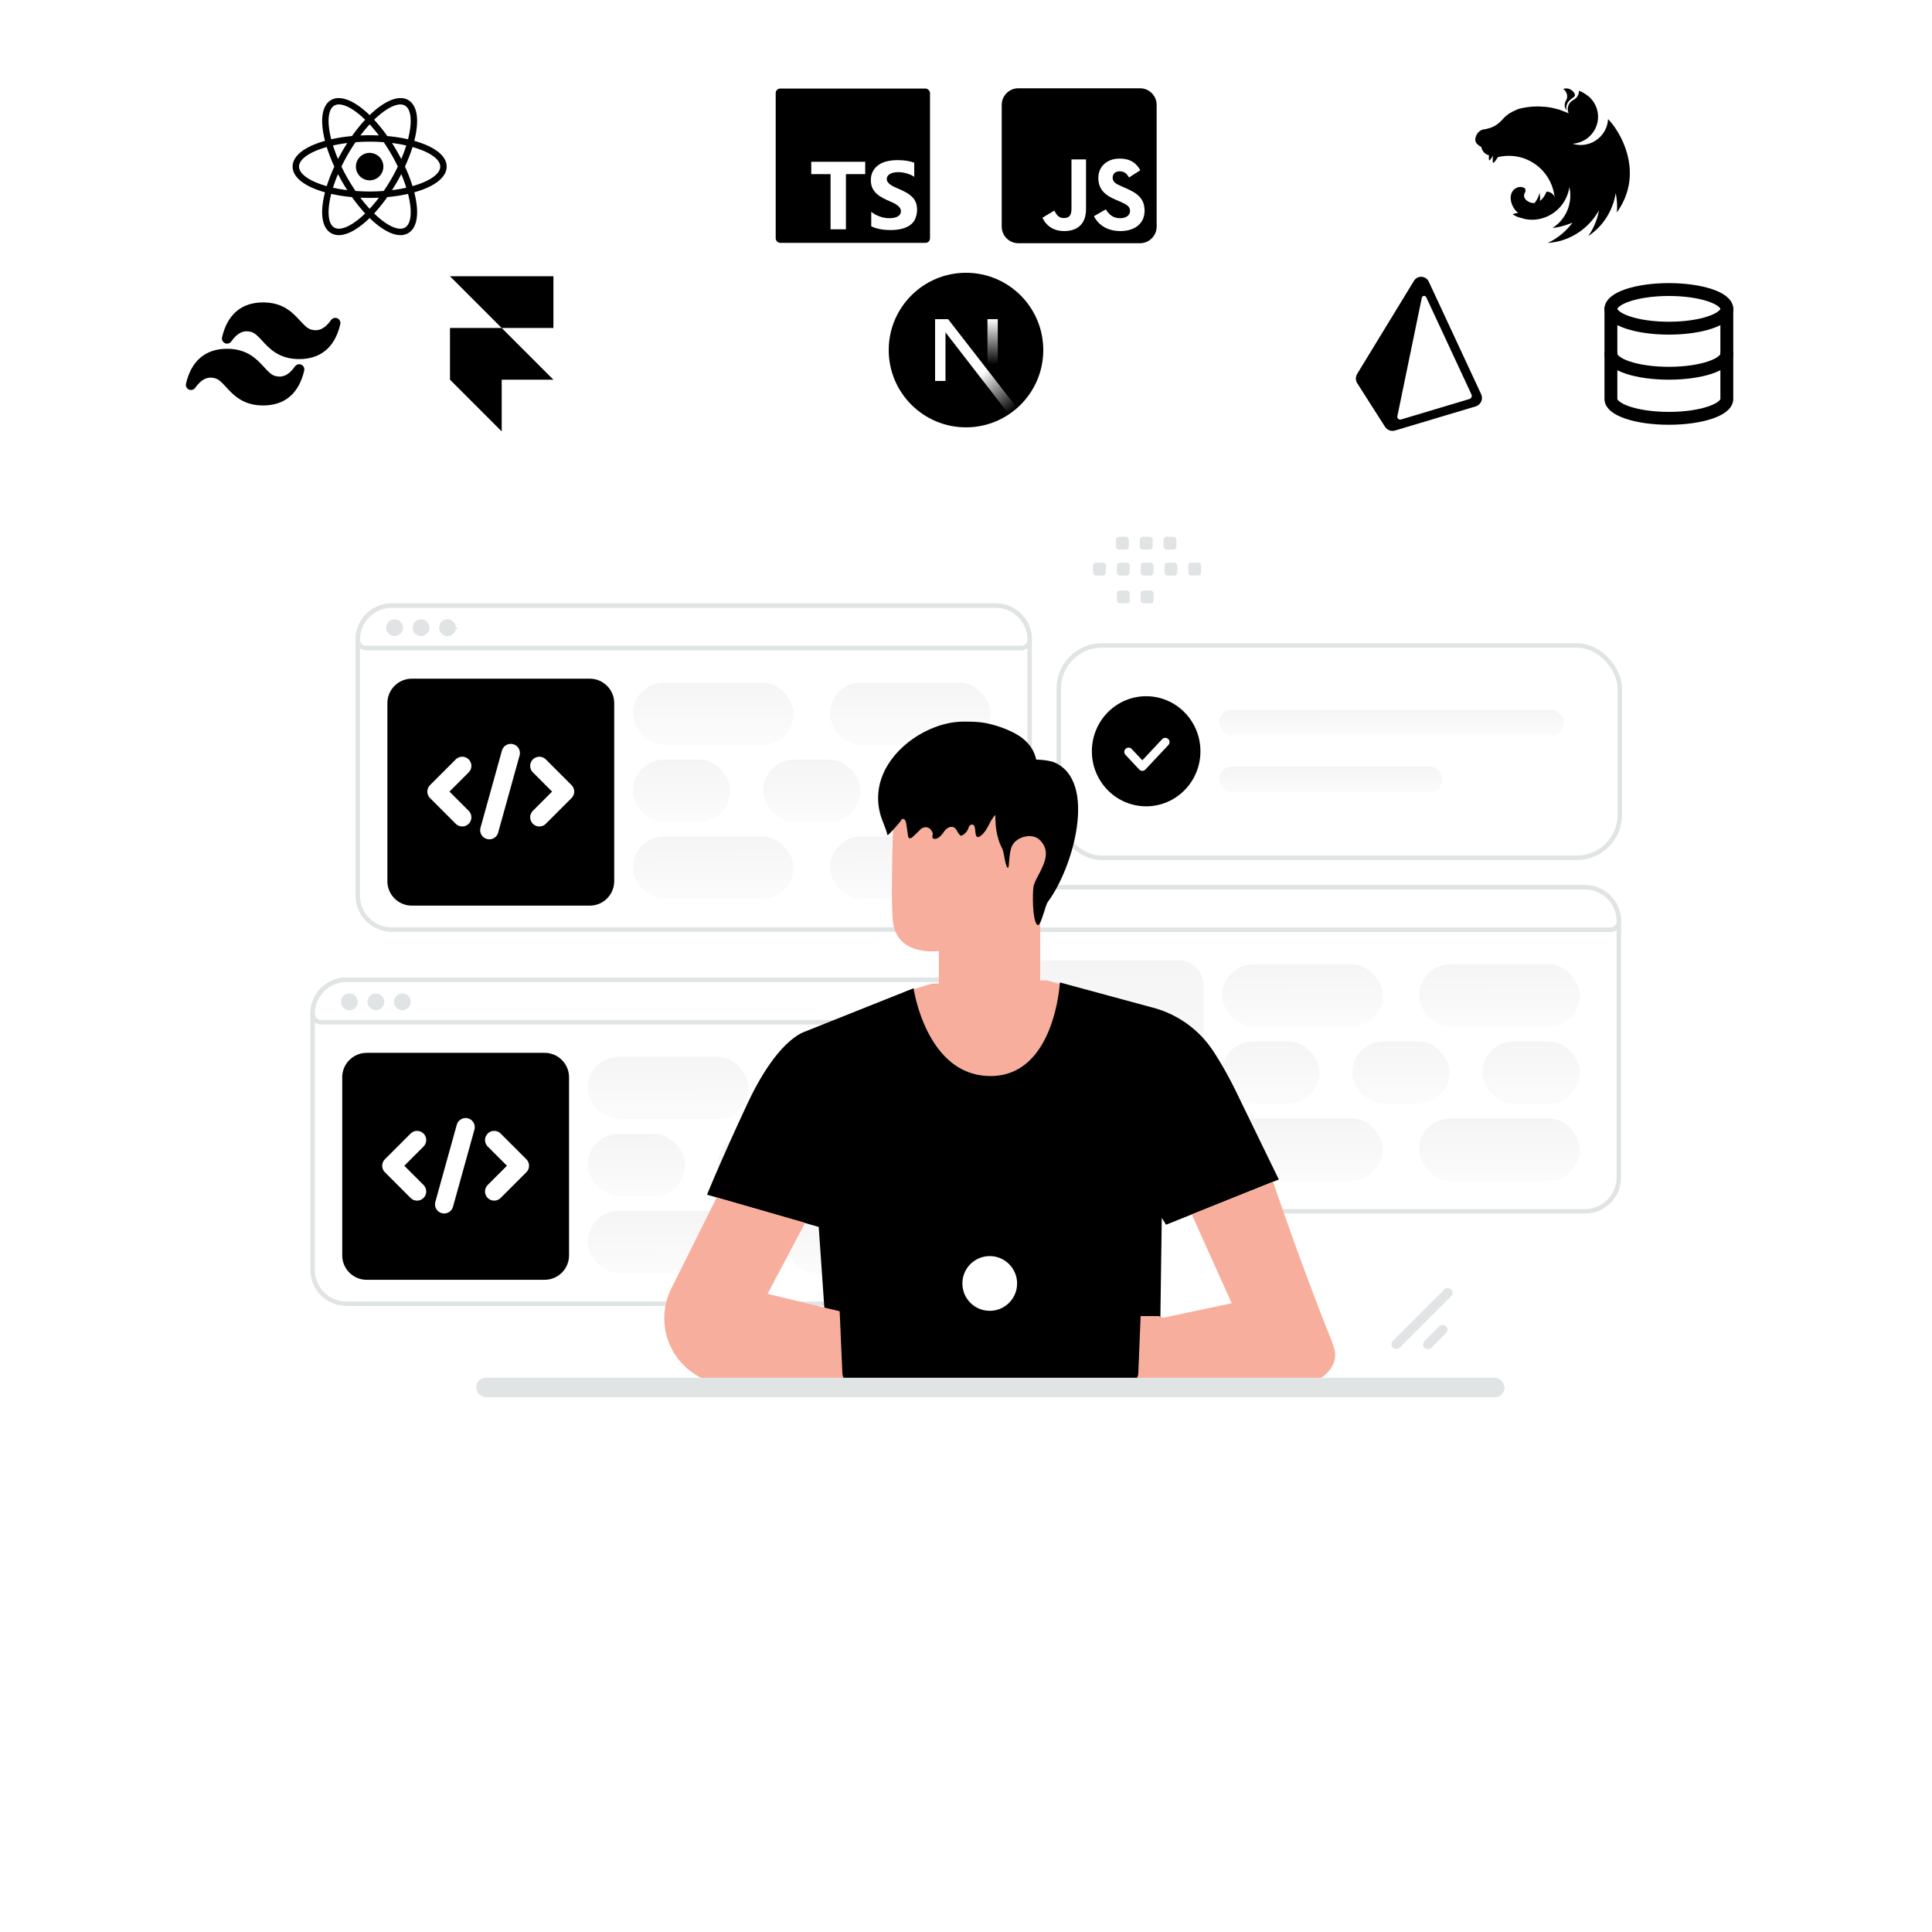 <svg xmlns="http://www.w3.org/2000/svg" xmlns:xlink="http://www.w3.org/1999/xlink" version="1.1" width="1000" height="1000" viewBox="0 0 1000 1000" xml:space="preserve">
<desc>Created with Fabric.js 3.5.0</desc>
<defs>
</defs>
<rect x="0" y="0" width="100%" height="100%" fill="#ffffff"/>
<g transform="matrix(1.01 0 0 1.01 500 500)" id="611384">
<g style="" vector-effect="non-scaling-stroke">
		<g transform="matrix(1 0 0 1 0 0)">
<path style="stroke: none; stroke-width: 1; stroke-dasharray: none; stroke-linecap: butt; stroke-dashoffset: 0; stroke-linejoin: miter; stroke-miterlimit: 4; is-custom-font: none; font-file-url: none; fill: rgb(255,255,255); fill-opacity: 0; fill-rule: nonzero; opacity: 1;" transform=" translate(-450, -300)" d="M 0 0 h 900 v 600 H 0 z" stroke-linecap="round"/>
</g>
		<g transform="matrix(1 0 0 1 191.303 -109.85)">
<rect style="stroke: rgb(225,228,229); stroke-width: 2.321; stroke-dasharray: none; stroke-linecap: butt; stroke-dashoffset: 0; stroke-linejoin: miter; stroke-miterlimit: 4; is-custom-font: none; font-file-url: none; fill: rgb(255,255,255); fill-rule: nonzero; opacity: 1;" x="-143.751" y="-54.413" rx="22.048" ry="22.048" width="287.503" height="108.825"/>
</g>
		<g transform="matrix(1 0 0 1 218.059 -124.766)">
<linearGradient id="SVGID_356" gradientUnits="userSpaceOnUse" gradientTransform="matrix(1 0 0 1 -668.058 -175.234)" x1="671.826" y1="189.077" x2="671.796" y2="154.507">
<stop offset="0%" style="stop-color:rgb(255,255,255);stop-opacity: 1"/>
<stop offset="100%" style="stop-color:rgb(238,238,238);stop-opacity: 1"/>
</linearGradient>
<rect style="stroke: none; stroke-width: 1; stroke-dasharray: none; stroke-linecap: butt; stroke-dashoffset: 0; stroke-linejoin: miter; stroke-miterlimit: 4; is-custom-font: none; font-file-url: none; fill: url(#SVGID_356); fill-rule: nonzero; opacity: 1;" x="-88.344" y="-6.526" rx="6.525" ry="6.525" width="176.687" height="13.051"/>
</g>
		<g transform="matrix(1 0 0 1 186.938 -95.653)">
<linearGradient id="SVGID_357" gradientUnits="userSpaceOnUse" gradientTransform="matrix(1 0 0 1 -636.938 -204.347)" x1="639.377" y1="218.19" x2="639.332" y2="183.621">
<stop offset="0%" style="stop-color:rgb(255,255,255);stop-opacity: 1"/>
<stop offset="100%" style="stop-color:rgb(238,238,238);stop-opacity: 1"/>
</linearGradient>
<rect style="stroke: none; stroke-width: 1; stroke-dasharray: none; stroke-linecap: butt; stroke-dashoffset: 0; stroke-linejoin: miter; stroke-miterlimit: 4; is-custom-font: none; font-file-url: none; fill: url(#SVGID_357); fill-rule: nonzero; opacity: 1;" x="-57.222" y="-6.526" rx="6.525" ry="6.525" width="114.445" height="13.051"/>
</g>
		<g transform="matrix(1 0 0 1 92.323 -110.043)">
<path style="stroke: none; stroke-width: 1; stroke-dasharray: none; stroke-linecap: butt; stroke-dashoffset: 0; stroke-linejoin: miter; stroke-miterlimit: 4; is-custom-font: none; font-file-url: none; fill: rgb(0,0,0); fill-rule: evenodd; opacity: 1;" transform=" translate(-542.322, -189.957)" d="M 542.323 218.167 c -15.363 0 -27.818 -12.631 -27.818 -28.21 s 12.455 -28.21 27.818 -28.21 c 15.362 0 27.817 12.631 27.817 28.21 s -12.455 28.21 -27.817 28.21 z" stroke-linecap="round"/>
</g>
		<g transform="matrix(1 0 0 1 92.715 -108.476)">
<path style="stroke: rgb(255,255,255); stroke-width: 4.381; stroke-dasharray: none; stroke-linecap: round; stroke-dashoffset: 0; stroke-linejoin: round; stroke-miterlimit: 4; is-custom-font: none; font-file-url: none; fill: none; fill-rule: nonzero; opacity: 1;" transform=" translate(-542.715, -191.524)" d="m 552.118 185.255 l -11.752 12.538 l -7.055 -7.521" stroke-linecap="round"/>
</g>
		<g transform="matrix(1 0 0 1 -162.679 90.075)">
<path style="stroke: rgb(225,228,229); stroke-width: 2.321; stroke-dasharray: none; stroke-linecap: butt; stroke-dashoffset: 0; stroke-linejoin: miter; stroke-miterlimit: 4; is-custom-font: none; font-file-url: none; fill: rgb(255,255,255); fill-rule: nonzero; opacity: 1;" transform=" translate(-287.321, -390.075)" d="M 459.482 324.443 v 131.29 c 0 9.591 -7.775 17.348 -17.364 17.348 H 132.524 c -9.589 0 -17.364 -7.757 -17.364 -17.348 v -131.29 c 0 -9.594 7.777 -17.374 17.364 -17.374 h 309.594 c 9.587 0 17.364 7.78 17.364 17.374 z" stroke-linecap="round"/>
</g>
		<g transform="matrix(1 0 0 1 -261.548 102.656)">
<path style="stroke: none; stroke-width: 1; stroke-dasharray: none; stroke-linecap: butt; stroke-dashoffset: 0; stroke-linejoin: miter; stroke-miterlimit: 4; is-custom-font: none; font-file-url: none; fill: rgb(0,0,0); fill-rule: nonzero; opacity: 1;" transform=" translate(-188.452, -402.656)" d="M 234.053 460.812 h -91.201 c -6.905 0 -12.521 -5.62 -12.521 -12.528 v -91.256 c 0 -6.908 5.616 -12.528 12.521 -12.528 h 91.201 c 6.904 0 12.521 5.62 12.521 12.528 v 91.256 c 0 6.934 -5.617 12.528 -12.521 12.528 z" stroke-linecap="round"/>
</g>
		<g transform="matrix(1 0 0 1 -162.679 17.934)">
<path style="stroke: rgb(225,228,229); stroke-width: 2.321; stroke-dasharray: none; stroke-linecap: butt; stroke-dashoffset: 0; stroke-linejoin: miter; stroke-miterlimit: 4; is-custom-font: none; font-file-url: none; fill: rgb(255,255,255); fill-rule: nonzero; opacity: 1;" transform=" translate(-287.321, -317.934)" d="M 459.482 324.443 a 4.357 4.357 0 0 1 -4.357 4.356 H 119.517 a 4.357 4.357 0 0 1 -4.357 -4.356 c 0 -9.594 7.777 -17.374 17.364 -17.374 h 309.594 c 9.587 0 17.364 7.78 17.364 17.374 z" stroke-linecap="round"/>
</g>
		<g transform="matrix(1 0 0 1 -302.414 18.36)">
<path style="stroke: rgb(225,228,229); stroke-width: 1.583; stroke-dasharray: none; stroke-linecap: butt; stroke-dashoffset: 0; stroke-linejoin: miter; stroke-miterlimit: 4; is-custom-font: none; font-file-url: none; fill: rgb(225,228,229); fill-rule: nonzero; opacity: 1;" transform=" translate(-147.586, -318.361)" d="M 137.529 318.361 a 3.52 3.52 0 0 1 -3.511 3.513 a 3.52 3.52 0 0 1 -3.511 -3.513 a 3.52 3.52 0 0 1 3.507 -3.514 c 1.945 0.024 3.515 1.588 3.515 3.514 z m 13.568 -0.001 a 3.52 3.52 0 0 1 -3.511 3.514 a 3.52 3.52 0 0 1 -3.51 -3.514 a 3.519 3.519 0 0 1 3.506 -3.513 c 1.945 0.023 3.515 1.588 3.515 3.513 z m 13.568 0 a 3.52 3.52 0 0 1 -3.511 3.514 a 3.52 3.52 0 0 1 -3.511 -3.514 a 3.52 3.52 0 0 1 3.507 -3.513 c 1.968 0.023 3.515 1.585 3.515 3.513 z" stroke-linecap="round"/>
</g>
		<g transform="matrix(1 0 0 1 -152.653 62.48)">
<linearGradient id="SVGID_358" gradientUnits="userSpaceOnUse" gradientTransform="matrix(1 0 0 1 -297.347 -362.48)" x1="299.104" y1="396.327" x2="298.723" y2="311.8">
<stop offset="0%" style="stop-color:rgb(255,255,255);stop-opacity: 1"/>
<stop offset="100%" style="stop-color:rgb(238,238,238);stop-opacity: 1"/>
</linearGradient>
<rect style="stroke: none; stroke-width: 1; stroke-dasharray: none; stroke-linecap: butt; stroke-dashoffset: 0; stroke-linejoin: miter; stroke-miterlimit: 4; is-custom-font: none; font-file-url: none; fill: url(#SVGID_358); fill-rule: nonzero; opacity: 1;" x="-41.195" y="-15.956" rx="15.956" ry="15.956" width="82.39" height="31.912"/>
</g>
		<g transform="matrix(1 0 0 1 -152.653 141.388)">
<linearGradient id="SVGID_359" gradientUnits="userSpaceOnUse" gradientTransform="matrix(1 0 0 1 -297.347 -441.388)" x1="299.104" y1="475.236" x2="298.723" y2="390.708">
<stop offset="0%" style="stop-color:rgb(255,255,255);stop-opacity: 1"/>
<stop offset="100%" style="stop-color:rgb(238,238,238);stop-opacity: 1"/>
</linearGradient>
<rect style="stroke: none; stroke-width: 1; stroke-dasharray: none; stroke-linecap: butt; stroke-dashoffset: 0; stroke-linejoin: miter; stroke-miterlimit: 4; is-custom-font: none; font-file-url: none; fill: url(#SVGID_359); fill-rule: nonzero; opacity: 1;" x="-41.195" y="-15.956" rx="15.956" ry="15.956" width="82.39" height="31.912"/>
</g>
		<g transform="matrix(1 0 0 1 -168.899 101.934)">
<linearGradient id="SVGID_360" gradientUnits="userSpaceOnUse" gradientTransform="matrix(1 0 0 1 -281.101 -401.934)" x1="282.165" y1="435.781" x2="281.536" y2="351.257">
<stop offset="0%" style="stop-color:rgb(255,255,255);stop-opacity: 1"/>
<stop offset="100%" style="stop-color:rgb(238,238,238);stop-opacity: 1"/>
</linearGradient>
<rect style="stroke: none; stroke-width: 1; stroke-dasharray: none; stroke-linecap: butt; stroke-dashoffset: 0; stroke-linejoin: miter; stroke-miterlimit: 4; is-custom-font: none; font-file-url: none; fill: url(#SVGID_360); fill-rule: nonzero; opacity: 1;" x="-24.949" y="-15.956" rx="15.956" ry="15.956" width="49.898" height="31.912"/>
</g>
		<g transform="matrix(1 0 0 1 -102.175 101.934)">
<linearGradient id="SVGID_361" gradientUnits="userSpaceOnUse" gradientTransform="matrix(1 0 0 1 -347.825 -401.934)" x1="348.889" y1="435.781" x2="348.26" y2="351.257">
<stop offset="0%" style="stop-color:rgb(255,255,255);stop-opacity: 1"/>
<stop offset="100%" style="stop-color:rgb(238,238,238);stop-opacity: 1"/>
</linearGradient>
<rect style="stroke: none; stroke-width: 1; stroke-dasharray: none; stroke-linecap: butt; stroke-dashoffset: 0; stroke-linejoin: miter; stroke-miterlimit: 4; is-custom-font: none; font-file-url: none; fill: url(#SVGID_361); fill-rule: nonzero; opacity: 1;" x="-24.949" y="-15.956" rx="15.956" ry="15.956" width="49.898" height="31.912"/>
</g>
		<g transform="matrix(1 0 0 1 -35.45 101.934)">
<linearGradient id="SVGID_362" gradientUnits="userSpaceOnUse" gradientTransform="matrix(1 0 0 1 -414.55 -401.934)" x1="415.614" y1="435.781" x2="414.985" y2="351.257">
<stop offset="0%" style="stop-color:rgb(255,255,255);stop-opacity: 1"/>
<stop offset="100%" style="stop-color:rgb(238,238,238);stop-opacity: 1"/>
</linearGradient>
<rect style="stroke: none; stroke-width: 1; stroke-dasharray: none; stroke-linecap: butt; stroke-dashoffset: 0; stroke-linejoin: miter; stroke-miterlimit: 4; is-custom-font: none; font-file-url: none; fill: url(#SVGID_362); fill-rule: nonzero; opacity: 1;" x="-24.949" y="-15.956" rx="15.956" ry="15.956" width="49.898" height="31.912"/>
</g>
		<g transform="matrix(1 0 0 1 -51.696 62.48)">
<linearGradient id="SVGID_363" gradientUnits="userSpaceOnUse" gradientTransform="matrix(1 0 0 1 -398.304 -362.48)" x1="400.061" y1="396.327" x2="399.68" y2="311.8">
<stop offset="0%" style="stop-color:rgb(255,255,255);stop-opacity: 1"/>
<stop offset="100%" style="stop-color:rgb(238,238,238);stop-opacity: 1"/>
</linearGradient>
<rect style="stroke: none; stroke-width: 1; stroke-dasharray: none; stroke-linecap: butt; stroke-dashoffset: 0; stroke-linejoin: miter; stroke-miterlimit: 4; is-custom-font: none; font-file-url: none; fill: url(#SVGID_363); fill-rule: nonzero; opacity: 1;" x="-41.195" y="-15.956" rx="15.956" ry="15.956" width="82.39" height="31.912"/>
</g>
		<g transform="matrix(1 0 0 1 -51.696 141.388)">
<linearGradient id="SVGID_364" gradientUnits="userSpaceOnUse" gradientTransform="matrix(1 0 0 1 -398.304 -441.388)" x1="400.061" y1="475.236" x2="399.68" y2="390.708">
<stop offset="0%" style="stop-color:rgb(255,255,255);stop-opacity: 1"/>
<stop offset="100%" style="stop-color:rgb(238,238,238);stop-opacity: 1"/>
</linearGradient>
<rect style="stroke: none; stroke-width: 1; stroke-dasharray: none; stroke-linecap: butt; stroke-dashoffset: 0; stroke-linejoin: miter; stroke-miterlimit: 4; is-custom-font: none; font-file-url: none; fill: url(#SVGID_364); fill-rule: nonzero; opacity: 1;" x="-41.195" y="-15.956" rx="15.956" ry="15.956" width="82.39" height="31.912"/>
</g>
		<g transform="matrix(1 0 0 1 -261.554 102.368)">
<path style="stroke: rgb(255,255,255); stroke-width: 9.389; stroke-dasharray: none; stroke-linecap: round; stroke-dashoffset: 0; stroke-linejoin: round; stroke-miterlimit: 4; is-custom-font: none; font-file-url: none; fill: none; fill-rule: nonzero; opacity: 1;" transform=" translate(-188.446, -402.368)" d="m 168.682 415.543 l -13.175 -13.176 l 13.175 -13.175 m 39.527 0 l 13.176 13.175 l -13.176 13.176 m -14.65 -32.938 l -10.982 39.527" stroke-linecap="round"/>
</g>
		<g transform="matrix(1 0 0 1 162.409 42.69)">
<path style="stroke: rgb(225,228,229); stroke-width: 2.321; stroke-dasharray: none; stroke-linecap: butt; stroke-dashoffset: 0; stroke-linejoin: miter; stroke-miterlimit: 4; is-custom-font: none; font-file-url: none; fill: rgb(255,255,255); fill-rule: nonzero; opacity: 1;" transform=" translate(-612.409, -342.69)" d="M 784.569 277.058 v 131.289 c 0 9.592 -7.775 17.349 -17.363 17.349 H 457.611 c -9.589 0 -17.363 -7.757 -17.363 -17.349 V 277.058 c 0 -9.594 7.776 -17.375 17.363 -17.375 h 309.595 c 9.586 0 17.363 7.781 17.363 17.375 z" stroke-linecap="round"/>
</g>
		<g transform="matrix(1 0 0 1 63.539 55.27)">
<linearGradient id="SVGID_365" gradientUnits="userSpaceOnUse" gradientTransform="matrix(1 0 0 1 0 0)" x1="516.018" y1="478.638" x2="512.429" y2="170.586">
<stop offset="0%" style="stop-color:rgb(255,255,255);stop-opacity: 1"/>
<stop offset="100%" style="stop-color:rgb(238,238,238);stop-opacity: 1"/>
</linearGradient>
<path style="stroke: none; stroke-width: 1; stroke-dasharray: none; stroke-linecap: butt; stroke-dashoffset: 0; stroke-linejoin: miter; stroke-miterlimit: 4; is-custom-font: none; font-file-url: none; fill: url(#SVGID_365); fill-rule: nonzero; opacity: 1;" transform=" translate(-513.539, -355.271)" d="M 559.14 413.427 h -91.201 c -6.905 0 -12.521 -5.62 -12.521 -12.529 v -91.255 c 0 -6.909 5.616 -12.529 12.521 -12.529 h 91.201 c 6.904 0 12.521 5.62 12.521 12.529 v 91.255 c 0 6.935 -5.617 12.529 -12.521 12.529 z" stroke-linecap="round"/>
</g>
		<g transform="matrix(1 0 0 1 162.409 -29.451)">
<path style="stroke: rgb(225,228,229); stroke-width: 2.321; stroke-dasharray: none; stroke-linecap: butt; stroke-dashoffset: 0; stroke-linejoin: miter; stroke-miterlimit: 4; is-custom-font: none; font-file-url: none; fill: rgb(255,255,255); fill-rule: nonzero; opacity: 1;" transform=" translate(-612.409, -270.548)" d="M 784.569 277.058 a 4.357 4.357 0 0 1 -4.356 4.356 H 444.604 a 4.356 4.356 0 0 1 -4.356 -4.356 c 0 -9.594 7.776 -17.375 17.363 -17.375 h 309.595 c 9.586 0 17.363 7.781 17.363 17.375 z" stroke-linecap="round"/>
</g>
		<g transform="matrix(1 0 0 1 22.673 -29.026)">
<path style="stroke: rgb(225,228,229); stroke-width: 1.583; stroke-dasharray: none; stroke-linecap: butt; stroke-dashoffset: 0; stroke-linejoin: miter; stroke-miterlimit: 4; is-custom-font: none; font-file-url: none; fill: rgb(225,228,229); fill-rule: nonzero; opacity: 1;" transform=" translate(-472.673, -270.974)" d="M 462.616 270.975 a 3.52 3.52 0 0 1 -3.511 3.513 a 3.52 3.52 0 0 1 -3.511 -3.513 a 3.52 3.52 0 0 1 3.506 -3.514 c 1.946 0.024 3.516 1.588 3.516 3.514 z m 13.568 -0.001 a 3.52 3.52 0 0 1 -3.511 3.514 a 3.52 3.52 0 0 1 -3.511 -3.514 a 3.52 3.52 0 0 1 3.507 -3.513 c 1.945 0.023 3.515 1.588 3.515 3.513 z m 13.568 0 a 3.52 3.52 0 0 1 -3.511 3.514 a 3.52 3.52 0 0 1 -3.51 -3.514 a 3.52 3.52 0 0 1 3.506 -3.513 c 1.968 0.023 3.515 1.585 3.515 3.513 z" stroke-linecap="round"/>
</g>
		<g transform="matrix(1 0 0 1 172.434 15.094)">
<linearGradient id="SVGID_366" gradientUnits="userSpaceOnUse" gradientTransform="matrix(1 0 0 1 -622.434 -315.094)" x1="624.19" y1="348.941" x2="623.809" y2="264.414">
<stop offset="0%" style="stop-color:rgb(255,255,255);stop-opacity: 1"/>
<stop offset="100%" style="stop-color:rgb(238,238,238);stop-opacity: 1"/>
</linearGradient>
<rect style="stroke: none; stroke-width: 1; stroke-dasharray: none; stroke-linecap: butt; stroke-dashoffset: 0; stroke-linejoin: miter; stroke-miterlimit: 4; is-custom-font: none; font-file-url: none; fill: url(#SVGID_366); fill-rule: nonzero; opacity: 1;" x="-41.195" y="-15.956" rx="15.956" ry="15.956" width="82.39" height="31.912"/>
</g>
		<g transform="matrix(1 0 0 1 172.434 94.003)">
<linearGradient id="SVGID_367" gradientUnits="userSpaceOnUse" gradientTransform="matrix(1 0 0 1 -622.434 -394.003)" x1="624.19" y1="427.85" x2="623.809" y2="343.323">
<stop offset="0%" style="stop-color:rgb(255,255,255);stop-opacity: 1"/>
<stop offset="100%" style="stop-color:rgb(238,238,238);stop-opacity: 1"/>
</linearGradient>
<rect style="stroke: none; stroke-width: 1; stroke-dasharray: none; stroke-linecap: butt; stroke-dashoffset: 0; stroke-linejoin: miter; stroke-miterlimit: 4; is-custom-font: none; font-file-url: none; fill: url(#SVGID_367); fill-rule: nonzero; opacity: 1;" x="-41.195" y="-15.956" rx="15.956" ry="15.956" width="82.39" height="31.912"/>
</g>
		<g transform="matrix(1 0 0 1 156.188 54.548)">
<linearGradient id="SVGID_368" gradientUnits="userSpaceOnUse" gradientTransform="matrix(1 0 0 1 -606.188 -354.548)" x1="607.252" y1="388.396" x2="606.622" y2="303.871">
<stop offset="0%" style="stop-color:rgb(255,255,255);stop-opacity: 1"/>
<stop offset="100%" style="stop-color:rgb(238,238,238);stop-opacity: 1"/>
</linearGradient>
<rect style="stroke: none; stroke-width: 1; stroke-dasharray: none; stroke-linecap: butt; stroke-dashoffset: 0; stroke-linejoin: miter; stroke-miterlimit: 4; is-custom-font: none; font-file-url: none; fill: url(#SVGID_368); fill-rule: nonzero; opacity: 1;" x="-24.949" y="-15.956" rx="15.956" ry="15.956" width="49.898" height="31.912"/>
</g>
		<g transform="matrix(1 0 0 1 222.912 54.548)">
<linearGradient id="SVGID_369" gradientUnits="userSpaceOnUse" gradientTransform="matrix(1 0 0 1 -672.912 -354.548)" x1="673.976" y1="388.396" x2="673.347" y2="303.871">
<stop offset="0%" style="stop-color:rgb(255,255,255);stop-opacity: 1"/>
<stop offset="100%" style="stop-color:rgb(238,238,238);stop-opacity: 1"/>
</linearGradient>
<rect style="stroke: none; stroke-width: 1; stroke-dasharray: none; stroke-linecap: butt; stroke-dashoffset: 0; stroke-linejoin: miter; stroke-miterlimit: 4; is-custom-font: none; font-file-url: none; fill: url(#SVGID_369); fill-rule: nonzero; opacity: 1;" x="-24.949" y="-15.956" rx="15.956" ry="15.956" width="49.898" height="31.912"/>
</g>
		<g transform="matrix(1 0 0 1 289.636 54.548)">
<linearGradient id="SVGID_370" gradientUnits="userSpaceOnUse" gradientTransform="matrix(1 0 0 1 -739.636 -354.548)" x1="740.7" y1="388.396" x2="740.071" y2="303.871">
<stop offset="0%" style="stop-color:rgb(255,255,255);stop-opacity: 1"/>
<stop offset="100%" style="stop-color:rgb(238,238,238);stop-opacity: 1"/>
</linearGradient>
<rect style="stroke: none; stroke-width: 1; stroke-dasharray: none; stroke-linecap: butt; stroke-dashoffset: 0; stroke-linejoin: miter; stroke-miterlimit: 4; is-custom-font: none; font-file-url: none; fill: url(#SVGID_370); fill-rule: nonzero; opacity: 1;" x="-24.949" y="-15.956" rx="15.956" ry="15.956" width="49.898" height="31.912"/>
</g>
		<g transform="matrix(1 0 0 1 273.391 15.094)">
<linearGradient id="SVGID_371" gradientUnits="userSpaceOnUse" gradientTransform="matrix(1 0 0 1 -723.391 -315.094)" x1="725.148" y1="348.941" x2="724.766" y2="264.414">
<stop offset="0%" style="stop-color:rgb(255,255,255);stop-opacity: 1"/>
<stop offset="100%" style="stop-color:rgb(238,238,238);stop-opacity: 1"/>
</linearGradient>
<rect style="stroke: none; stroke-width: 1; stroke-dasharray: none; stroke-linecap: butt; stroke-dashoffset: 0; stroke-linejoin: miter; stroke-miterlimit: 4; is-custom-font: none; font-file-url: none; fill: url(#SVGID_371); fill-rule: nonzero; opacity: 1;" x="-41.195" y="-15.956" rx="15.956" ry="15.956" width="82.39" height="31.912"/>
</g>
		<g transform="matrix(1 0 0 1 273.391 94.003)">
<linearGradient id="SVGID_372" gradientUnits="userSpaceOnUse" gradientTransform="matrix(1 0 0 1 -723.391 -394.003)" x1="725.148" y1="427.85" x2="724.766" y2="343.323">
<stop offset="0%" style="stop-color:rgb(255,255,255);stop-opacity: 1"/>
<stop offset="100%" style="stop-color:rgb(238,238,238);stop-opacity: 1"/>
</linearGradient>
<rect style="stroke: none; stroke-width: 1; stroke-dasharray: none; stroke-linecap: butt; stroke-dashoffset: 0; stroke-linejoin: miter; stroke-miterlimit: 4; is-custom-font: none; font-file-url: none; fill: url(#SVGID_372); fill-rule: nonzero; opacity: 1;" x="-41.195" y="-15.956" rx="15.956" ry="15.956" width="82.39" height="31.912"/>
</g>
		<g transform="matrix(1 0 0 1 63.532 54.983)">
<path style="stroke: rgb(255,255,255); stroke-width: 9.389; stroke-dasharray: none; stroke-linecap: round; stroke-dashoffset: 0; stroke-linejoin: round; stroke-miterlimit: 4; is-custom-font: none; font-file-url: none; fill: none; fill-rule: nonzero; opacity: 1;" transform=" translate(-513.533, -354.983)" d="m 493.769 368.157 l -13.176 -13.175 l 13.176 -13.176 m 39.527 0 l 13.176 13.176 l -13.176 13.175 m -14.651 -32.937 l -10.982 39.526" stroke-linecap="round"/>
</g>
		<g transform="matrix(1 0 0 1 -139.537 -101.671)">
<path style="stroke: rgb(225,228,229); stroke-width: 2.321; stroke-dasharray: none; stroke-linecap: butt; stroke-dashoffset: 0; stroke-linejoin: miter; stroke-miterlimit: 4; is-custom-font: none; font-file-url: none; fill: rgb(255,255,255); fill-rule: nonzero; opacity: 1;" transform=" translate(-310.462, -198.328)" d="M 482.623 132.697 v 131.289 c 0 9.592 -7.774 17.349 -17.363 17.349 H 155.665 c -9.588 0 -17.363 -7.757 -17.363 -17.349 V 132.697 c 0 -9.594 7.777 -17.375 17.363 -17.375 H 465.26 c 9.587 0 17.363 7.781 17.363 17.375 z" stroke-linecap="round"/>
</g>
		<g transform="matrix(1 0 0 1 -238.405 -89.091)">
<path style="stroke: none; stroke-width: 1; stroke-dasharray: none; stroke-linecap: butt; stroke-dashoffset: 0; stroke-linejoin: miter; stroke-miterlimit: 4; is-custom-font: none; font-file-url: none; fill: rgb(0,0,0); fill-rule: nonzero; opacity: 1;" transform=" translate(-211.595, -210.909)" d="M 257.195 269.065 h -91.201 c -6.905 0 -12.521 -5.619 -12.521 -12.528 v -91.256 c 0 -6.908 5.616 -12.528 12.521 -12.528 h 91.201 c 6.904 0 12.521 5.62 12.521 12.528 v 91.256 c 0 6.935 -5.617 12.528 -12.521 12.528 z" stroke-linecap="round"/>
</g>
		<g transform="matrix(1 0 0 1 -139.537 -173.812)">
<path style="stroke: rgb(225,228,229); stroke-width: 2.321; stroke-dasharray: none; stroke-linecap: butt; stroke-dashoffset: 0; stroke-linejoin: miter; stroke-miterlimit: 4; is-custom-font: none; font-file-url: none; fill: rgb(255,255,255); fill-rule: nonzero; opacity: 1;" transform=" translate(-310.462, -126.188)" d="M 482.623 132.697 a 4.356 4.356 0 0 1 -4.356 4.356 H 142.658 a 4.357 4.357 0 0 1 -4.356 -4.356 c 0 -9.594 7.777 -17.375 17.363 -17.375 H 465.26 c 9.587 0 17.363 7.781 17.363 17.375 z" stroke-linecap="round"/>
</g>
		<g transform="matrix(1 0 0 1 -279.272 -173.387)">
<path style="stroke: rgb(225,228,229); stroke-width: 1.583; stroke-dasharray: none; stroke-linecap: butt; stroke-dashoffset: 0; stroke-linejoin: miter; stroke-miterlimit: 4; is-custom-font: none; font-file-url: none; fill: rgb(225,228,229); fill-rule: nonzero; opacity: 1;" transform=" translate(-170.728, -126.614)" d="M 160.671 126.613 a 3.52 3.52 0 0 1 -3.511 3.514 a 3.52 3.52 0 0 1 -3.511 -3.514 a 3.52 3.52 0 0 1 3.507 -3.513 c 1.945 0.024 3.515 1.588 3.515 3.513 z m 13.569 0.001 a 3.52 3.52 0 0 1 -3.511 3.513 a 3.52 3.52 0 0 1 -3.511 -3.513 a 3.52 3.52 0 0 1 3.506 -3.514 c 1.946 0.024 3.516 1.588 3.516 3.514 z m 13.567 0 a 3.52 3.52 0 0 1 -3.511 3.513 a 3.52 3.52 0 0 1 -3.51 -3.513 a 3.52 3.52 0 0 1 3.506 -3.514 c 1.968 0.024 3.515 1.585 3.515 3.514 z" stroke-linecap="round"/>
</g>
		<g transform="matrix(1 0 0 1 -129.511 -129.267)">
<linearGradient id="SVGID_373" gradientUnits="userSpaceOnUse" gradientTransform="matrix(1 0 0 1 -320.489 -170.733)" x1="322.246" y1="204.58" x2="321.865" y2="120.053">
<stop offset="0%" style="stop-color:rgb(255,255,255);stop-opacity: 1"/>
<stop offset="100%" style="stop-color:rgb(238,238,238);stop-opacity: 1"/>
</linearGradient>
<rect style="stroke: none; stroke-width: 1; stroke-dasharray: none; stroke-linecap: butt; stroke-dashoffset: 0; stroke-linejoin: miter; stroke-miterlimit: 4; is-custom-font: none; font-file-url: none; fill: url(#SVGID_373); fill-rule: nonzero; opacity: 1;" x="-41.195" y="-15.956" rx="15.956" ry="15.956" width="82.39" height="31.912"/>
</g>
		<g transform="matrix(1 0 0 1 -129.511 -50.358)">
<linearGradient id="SVGID_374" gradientUnits="userSpaceOnUse" gradientTransform="matrix(1 0 0 1 -320.489 -249.642)" x1="322.246" y1="283.489" x2="321.865" y2="198.961">
<stop offset="0%" style="stop-color:rgb(255,255,255);stop-opacity: 1"/>
<stop offset="100%" style="stop-color:rgb(238,238,238);stop-opacity: 1"/>
</linearGradient>
<rect style="stroke: none; stroke-width: 1; stroke-dasharray: none; stroke-linecap: butt; stroke-dashoffset: 0; stroke-linejoin: miter; stroke-miterlimit: 4; is-custom-font: none; font-file-url: none; fill: url(#SVGID_374); fill-rule: nonzero; opacity: 1;" x="-41.195" y="-15.956" rx="15.956" ry="15.956" width="82.39" height="31.912"/>
</g>
		<g transform="matrix(1 0 0 1 -145.757 -89.813)">
<linearGradient id="SVGID_375" gradientUnits="userSpaceOnUse" gradientTransform="matrix(1 0 0 1 -304.243 -210.187)" x1="305.307" y1="244.034" x2="304.678" y2="159.51">
<stop offset="0%" style="stop-color:rgb(255,255,255);stop-opacity: 1"/>
<stop offset="100%" style="stop-color:rgb(238,238,238);stop-opacity: 1"/>
</linearGradient>
<rect style="stroke: none; stroke-width: 1; stroke-dasharray: none; stroke-linecap: butt; stroke-dashoffset: 0; stroke-linejoin: miter; stroke-miterlimit: 4; is-custom-font: none; font-file-url: none; fill: url(#SVGID_375); fill-rule: nonzero; opacity: 1;" x="-24.949" y="-15.956" rx="15.956" ry="15.956" width="49.898" height="31.912"/>
</g>
		<g transform="matrix(1 0 0 1 -79.032 -89.813)">
<linearGradient id="SVGID_376" gradientUnits="userSpaceOnUse" gradientTransform="matrix(1 0 0 1 -370.968 -210.187)" x1="372.032" y1="244.034" x2="371.402" y2="159.51">
<stop offset="0%" style="stop-color:rgb(255,255,255);stop-opacity: 1"/>
<stop offset="100%" style="stop-color:rgb(238,238,238);stop-opacity: 1"/>
</linearGradient>
<rect style="stroke: none; stroke-width: 1; stroke-dasharray: none; stroke-linecap: butt; stroke-dashoffset: 0; stroke-linejoin: miter; stroke-miterlimit: 4; is-custom-font: none; font-file-url: none; fill: url(#SVGID_376); fill-rule: nonzero; opacity: 1;" x="-24.949" y="-15.956" rx="15.956" ry="15.956" width="49.898" height="31.912"/>
</g>
		<g transform="matrix(1 0 0 1 -12.308 -89.813)">
<linearGradient id="SVGID_377" gradientUnits="userSpaceOnUse" gradientTransform="matrix(1 0 0 1 -437.692 -210.187)" x1="438.756" y1="244.034" x2="438.127" y2="159.51">
<stop offset="0%" style="stop-color:rgb(255,255,255);stop-opacity: 1"/>
<stop offset="100%" style="stop-color:rgb(238,238,238);stop-opacity: 1"/>
</linearGradient>
<rect style="stroke: none; stroke-width: 1; stroke-dasharray: none; stroke-linecap: butt; stroke-dashoffset: 0; stroke-linejoin: miter; stroke-miterlimit: 4; is-custom-font: none; font-file-url: none; fill: url(#SVGID_377); fill-rule: nonzero; opacity: 1;" x="-24.949" y="-15.956" rx="15.956" ry="15.956" width="49.898" height="31.912"/>
</g>
		<g transform="matrix(1 0 0 1 -28.554 -129.267)">
<linearGradient id="SVGID_378" gradientUnits="userSpaceOnUse" gradientTransform="matrix(1 0 0 1 -421.446 -170.733)" x1="423.203" y1="204.58" x2="422.822" y2="120.053">
<stop offset="0%" style="stop-color:rgb(255,255,255);stop-opacity: 1"/>
<stop offset="100%" style="stop-color:rgb(238,238,238);stop-opacity: 1"/>
</linearGradient>
<rect style="stroke: none; stroke-width: 1; stroke-dasharray: none; stroke-linecap: butt; stroke-dashoffset: 0; stroke-linejoin: miter; stroke-miterlimit: 4; is-custom-font: none; font-file-url: none; fill: url(#SVGID_378); fill-rule: nonzero; opacity: 1;" x="-41.195" y="-15.956" rx="15.956" ry="15.956" width="82.39" height="31.912"/>
</g>
		<g transform="matrix(1 0 0 1 -28.554 -50.358)">
<linearGradient id="SVGID_379" gradientUnits="userSpaceOnUse" gradientTransform="matrix(1 0 0 1 -421.446 -249.642)" x1="423.203" y1="283.489" x2="422.822" y2="198.961">
<stop offset="0%" style="stop-color:rgb(255,255,255);stop-opacity: 1"/>
<stop offset="100%" style="stop-color:rgb(238,238,238);stop-opacity: 1"/>
</linearGradient>
<rect style="stroke: none; stroke-width: 1; stroke-dasharray: none; stroke-linecap: butt; stroke-dashoffset: 0; stroke-linejoin: miter; stroke-miterlimit: 4; is-custom-font: none; font-file-url: none; fill: url(#SVGID_379); fill-rule: nonzero; opacity: 1;" x="-41.195" y="-15.956" rx="15.956" ry="15.956" width="82.39" height="31.912"/>
</g>
		<g transform="matrix(1 0 0 1 -238.412 -89.379)">
<path style="stroke: rgb(255,255,255); stroke-width: 9.389; stroke-dasharray: none; stroke-linecap: round; stroke-dashoffset: 0; stroke-linejoin: round; stroke-miterlimit: 4; is-custom-font: none; font-file-url: none; fill: none; fill-rule: nonzero; opacity: 1;" transform=" translate(-211.588, -210.621)" d="m 191.824 223.796 l -13.175 -13.175 l 13.175 -13.176 m 39.527 0 l 13.176 13.176 l -13.176 13.175 m -14.65 -32.938 l -10.982 39.527" stroke-linecap="round"/>
</g>
		<g transform="matrix(1 0 0 1 11.72 34.888)">
<path style="stroke: none; stroke-width: 1; stroke-dasharray: none; stroke-linecap: butt; stroke-dashoffset: 0; stroke-linejoin: miter; stroke-miterlimit: 4; is-custom-font: none; font-file-url: none; fill: rgb(248,174,157); fill-rule: nonzero; opacity: 1;" transform=" translate(-461.721, -334.887)" d="m 418.888 313.175 l 13.538 -4.118 l 58.854 -1.732 l 13.273 3.623 l -1.732 32.343 l -30.028 19.159 l -29.126 -0.583 l -18.31 -16.684 l -4.065 -16.543 l -2.404 -15.465 z" stroke-linecap="round"/>
</g>
		<g transform="matrix(1 0 0 1 13.806 111.502)">
<path style="stroke: none; stroke-width: 1; stroke-dasharray: none; stroke-linecap: butt; stroke-dashoffset: 0; stroke-linejoin: miter; stroke-miterlimit: 4; is-custom-font: none; font-file-url: none; fill: rgb(0,0,0); fill-rule: nonzero; opacity: 1;" transform=" translate(-463.807, -411.502)" d="M 588.805 365.188 c -4.26 -8.783 -8.342 -15.835 -11.983 -21.403 a 53.345 53.345 0 0 0 -30.717 -22.357 l -48.002 -13.008 s -2.492 47.967 -35.507 47.967 s -39.448 -44.98 -39.448 -44.98 l -55.549 22.163 c -1.909 0.742 -14.793 5.196 -29.78 37.345 c -14.281 30.611 -20.52 46.287 -20.52 46.287 l 57.228 16.526 l 3.57 51.466 l -1.219 29.391 l 173.698 -0.389 l -0.972 -33.598 l 0.725 -51.519 l 2.174 3.517 l 57.811 -23.188 s -7.441 -15.27 -21.509 -44.22 z" stroke-linecap="round"/>
</g>
		<g transform="matrix(1 0 0 1 0.03 -37.743)">
<path style="stroke: none; stroke-width: 1; stroke-dasharray: none; stroke-linecap: butt; stroke-dashoffset: 0; stroke-linejoin: miter; stroke-miterlimit: 4; is-custom-font: none; font-file-url: none; fill: rgb(248,174,157); fill-rule: nonzero; opacity: 1;" transform=" translate(-450.03, -262.257)" d="M 456.987 330.287 c 14.088 -0.259 30.092 -27.739 30.092 -27.739 l 0.919 -70.587 c 0.736 -20.33 -11.911 -37.652 -34.705 -37.748 l -2.116 0.096 c -21.216 1.011 -38.017 16.378 -38.584 35.314 c -0.536 17.622 -0.858 37.091 -0.168 46.497 c 1.441 19.469 23.653 16.183 23.653 16.183 c 0.046 0 -0.061 9.807 0 15.536 c 0.168 12.865 15.253 22.886 20.909 22.448 z" stroke-linecap="round"/>
</g>
		<g transform="matrix(1 0 0 1 17.289 74.724)">
<path style="stroke: none; stroke-width: 1; stroke-dasharray: none; stroke-linecap: butt; stroke-dashoffset: 0; stroke-linejoin: miter; stroke-miterlimit: 4; is-custom-font: none; font-file-url: none; fill: rgb(248,174,157); fill-rule: nonzero; opacity: 1;" transform=" translate(-467.289, -374.724)" d="M 480.959 235.833 c 0.388 -0.184 15.562 -5.252 15.901 9.736 c 0.339 14.989 -15.546 12.225 -15.578 11.795 c -0.032 -0.43 -0.323 -21.531 -0.323 -21.531 z M 322.231 418.635 l -23.277 46.712 a 34.065 34.065 0 0 0 -3.535 16.843 c 0.884 18.133 15.854 32.396 34.005 32.396 l 67.297 -1.058 l 2.373 -33.265 l -50.794 -12.248 l 19.246 -36.39 l -45.315 -12.99 z m 285.132 -8.041 s 14.439 42.894 30.187 81.882 c 0.318 0.778 0.671 2.227 0.954 3.023 c 3.552 9.667 -7.14 19.087 -17.939 19.087 l -91.003 -0.159 v -29.586 l 56.61 -12.018 l -20.502 -45.528 l 41.693 -16.701 z" stroke-linecap="round"/>
</g>
		<g transform="matrix(1 0 0 1 -6.438 186.148)">
<path style="stroke: none; stroke-width: 1; stroke-dasharray: none; stroke-linecap: butt; stroke-dashoffset: 0; stroke-linejoin: miter; stroke-miterlimit: 4; is-custom-font: none; font-file-url: none; fill: rgb(235,153,110); fill-rule: nonzero; opacity: 1;" transform=" translate(-443.562, -486.148)" d="M 424.968 483.48 c 0.017 0.106 2.085 -0.548 5.532 -0.76 c 3.428 -0.23 8.289 0.159 13.131 2.227 c 4.843 2.068 8.501 5.302 10.693 7.935 c 2.227 2.634 3.181 4.595 3.27 4.525 c 0.035 -0.018 -0.177 -0.513 -0.654 -1.361 a 26.731 26.731 0 0 0 -2.316 -3.411 c -2.156 -2.74 -5.832 -6.098 -10.781 -8.201 c -4.948 -2.103 -9.915 -2.456 -13.379 -2.103 a 25.339 25.339 0 0 0 -4.065 0.689 c -0.936 0.23 -1.449 0.424 -1.431 0.46 z m 3.11 -7.158 c 0.036 0.141 2.139 -0.901 5.762 -1.007 c 3.606 -0.16 8.678 0.936 13.415 3.799 c 4.736 2.881 8.289 6.522 10.798 9.138 c 1.202 1.272 2.192 2.333 2.969 3.146 c 0.707 0.742 1.096 1.149 1.132 1.113 c 0.035 -0.018 -0.319 -0.477 -0.973 -1.255 a 105.506 105.506 0 0 0 -2.827 -3.269 c -2.457 -2.687 -5.992 -6.416 -10.817 -9.35 c -4.825 -2.916 -10.038 -3.976 -13.715 -3.711 c -1.838 0.106 -3.305 0.442 -4.277 0.777 c -0.495 0.142 -0.848 0.318 -1.095 0.425 c -0.248 0.106 -0.372 0.176 -0.372 0.194 z" stroke-linecap="round"/>
</g>
		<g transform="matrix(1 0 0 1 62.612 192.511)">
<path style="stroke: none; stroke-width: 1; stroke-dasharray: none; stroke-linecap: butt; stroke-dashoffset: 0; stroke-linejoin: miter; stroke-miterlimit: 4; is-custom-font: none; font-file-url: none; fill: rgb(248,174,157); fill-rule: nonzero; opacity: 1;" transform=" translate(-512.612, -492.511)" d="M 548.702 479.414 h -13.061 s -29.48 -10.657 -35.542 -9.632 c -5.461 0.919 -25.45 14.192 -29.374 16.825 c -0.442 0.301 -0.76 0.707 -0.954 1.202 a 4.281 4.281 0 0 0 2.386 5.444 l 0.406 0.177 l -0.176 0.6 a 7.146 7.146 0 0 0 -0.301 2.386 c 0.141 2.811 3.924 3.659 5.355 1.238 l -0.76 1.343 a 3.342 3.342 0 0 0 -0.424 1.785 l 0.071 1.219 a 3.28 3.28 0 0 0 2.262 2.934 a 3.243 3.243 0 0 0 3.429 -0.901 c 2.527 -2.793 8.006 -8.378 11.718 -8.996 c 3.287 -0.548 8.783 -0.619 12.106 -0.601 a 4.078 4.078 0 0 1 3.8 2.616 c -2.192 0.159 -17.515 8.147 -22.941 11.01 c -1.679 0.884 -2.934 2.475 -3.146 4.366 c -0.194 1.697 0.654 3.482 4.012 2.686 c 7.211 -1.679 20.166 -7.635 20.166 -7.635 s 6.681 -1.909 11.011 1.149 c 6.097 4.295 8.89 5.868 14.121 4.136 c 5.232 -1.732 9.085 -4.224 9.085 -4.224 l 10.304 -1.025 c 0.035 0 9.773 -24.355 -3.553 -28.102 z" stroke-linecap="round"/>
</g>
		<g transform="matrix(1 0 0 1 41.172 187.066)">
<path style="stroke: none; stroke-width: 1; stroke-dasharray: none; stroke-linecap: butt; stroke-dashoffset: 0; stroke-linejoin: miter; stroke-miterlimit: 4; is-custom-font: none; font-file-url: none; fill: rgb(235,153,110); fill-rule: nonzero; opacity: 1;" transform=" translate(-491.172, -487.066)" d="M 509.766 484.398 c -0.018 0.106 -2.085 -0.547 -5.532 -0.76 c -3.429 -0.229 -8.289 0.16 -13.131 2.227 c -4.843 2.068 -8.502 5.302 -10.693 7.936 c -2.227 2.633 -3.181 4.595 -3.27 4.524 c -0.035 -0.017 0.177 -0.512 0.654 -1.361 a 26.598 26.598 0 0 1 2.315 -3.411 c 2.157 -2.739 5.833 -6.097 10.781 -8.2 c 4.949 -2.103 9.915 -2.457 13.38 -2.103 c 1.732 0.159 3.128 0.441 4.064 0.689 c 0.937 0.247 1.45 0.424 1.432 0.459 z m -3.111 -7.157 c -0.035 0.141 -2.138 -0.902 -5.761 -1.008 c -3.606 -0.159 -8.678 0.937 -13.415 3.8 c -4.736 2.881 -8.289 6.522 -10.798 9.137 c -1.202 1.273 -2.192 2.333 -2.97 3.146 c -0.707 0.743 -1.095 1.149 -1.131 1.114 c -0.035 -0.018 0.318 -0.477 0.972 -1.255 c 0.654 -0.795 1.609 -1.909 2.828 -3.27 c 2.457 -2.686 5.991 -6.415 10.816 -9.349 c 4.825 -2.916 10.039 -3.977 13.715 -3.712 c 1.838 0.106 3.305 0.442 4.277 0.778 c 0.495 0.141 0.849 0.318 1.096 0.424 c 0.248 0.106 0.371 0.177 0.371 0.195 z" stroke-linecap="round"/>
</g>
		<g transform="matrix(1 0 0 1 12.339 160.945)">
<path style="stroke: none; stroke-width: 1; stroke-dasharray: none; stroke-linecap: butt; stroke-dashoffset: 0; stroke-linejoin: miter; stroke-miterlimit: 4; is-custom-font: none; font-file-url: none; fill: rgb(0,0,0); fill-rule: nonzero; opacity: 1;" transform=" translate(-462.339, -460.945)" d="M 531.029 515.416 H 393.898 a 7.263 7.263 0 0 1 -7.264 -6.964 l -4.118 -94.378 c -0.177 -4.135 3.128 -7.6 7.264 -7.6 h 145.102 c 4.135 0 7.44 3.447 7.281 7.583 l -3.853 94.395 c -0.159 3.889 -3.375 6.964 -7.281 6.964 z" stroke-linecap="round"/>
</g>
		<g transform="matrix(1 0 0 1 12.165 162.691)">
<path style="stroke: none; stroke-width: 1; stroke-dasharray: none; stroke-linecap: butt; stroke-dashoffset: 0; stroke-linejoin: miter; stroke-miterlimit: 4; is-custom-font: none; font-file-url: none; fill: rgb(255,255,255); fill-rule: nonzero; opacity: 1;" transform=" translate(-462.164, -462.692)" d="M 476.188 462.692 c 0 7.754 -6.27 14.023 -14.024 14.023 s -14.023 -6.269 -14.023 -14.023 s 6.269 -14.024 14.023 -14.024 s 14.024 6.303 14.024 14.024 z" stroke-linecap="round"/>
</g>
		<g transform="matrix(1 0 0 1 31.843 -10.348)">
<path style="stroke: none; stroke-width: 1; stroke-dasharray: none; stroke-linecap: butt; stroke-dashoffset: 0; stroke-linejoin: miter; stroke-miterlimit: 4; is-custom-font: none; font-file-url: none; fill: rgb(248,174,157); fill-rule: nonzero; opacity: 1;" transform=" translate(-481.843, -289.651)" d="M 475.657 263.141 h 12.372 v 53.021 h -12.372 z" stroke-linecap="round"/>
</g>
		<g transform="matrix(1 0 0 1 -4.388 -95.183)">
<path style="stroke: none; stroke-width: 1; stroke-dasharray: none; stroke-linecap: butt; stroke-dashoffset: 0; stroke-linejoin: miter; stroke-miterlimit: 4; is-custom-font: none; font-file-url: none; fill: rgb(0,0,0); fill-rule: nonzero; opacity: 1;" transform=" translate(-445.612, -204.817)" d="M 480.513 215.764 c -2.229 2.877 -6.161 3.511 -9.399 4.08 c -4.354 0.764 -6.508 2.356 -8.768 6.63 c -1.431 2.731 -2.862 5.721 -5.423 7.2 c -2.082 1.207 -2.006 -1.871 -2.336 -4.255 a 5.494 5.494 0 0 0 -0.128 -0.627 c -0.504 -1.903 -2.529 -1.578 -3.124 0.299 c -0.542 1.69 -1.702 3.12 -3.179 3.917 c -0.241 0.13 -0.497 0.243 -0.753 0.195 c -0.346 -0.049 -0.617 -0.374 -0.843 -0.667 c -0.474 -0.612 -0.944 -1.39 -1.43 -2.214 c -1.597 -2.708 -4.62 -1.74 -6.404 0.849 c -1.114 1.609 -2.44 3.267 -4.263 3.641 c -0.587 0.13 -1.325 0.032 -1.596 -0.537 c -0.347 -0.698 0.195 -1.397 0.105 -2.112 c -0.075 -0.667 -0.362 -0.959 -0.678 -1.528 c -1.241 -2.207 -4.082 -2.287 -5.828 -0.454 a 64.452 64.452 0 0 1 -3.798 3.672 c -0.557 0.487 -1.371 0.975 -1.928 0.487 c -0.301 -0.26 -0.376 -0.698 -0.437 -1.121 c -0.316 -2.064 -0.617 -4.128 -0.934 -6.192 c -0.18 -1.154 -0.798 -2.665 -1.853 -2.373 c -0.512 0.147 -0.813 0.683 -1.099 1.17 c -0.347 0.618 -6.538 7.655 -6.658 7.119 c -0.965 -3.998 -2.938 -7.639 -3.902 -11.637 c -6.236 -25.726 21.436 -46.415 42.57 -46.529 c 4.7 -0.032 8.994 0.044 13.558 1.133 c 4.866 1.17 10.002 3.028 14.416 5.644 c 6.191 3.657 10.876 10.304 9.671 18.235" stroke-linecap="round"/>
</g>
		<g transform="matrix(1 0 0 1 36.261 -63.37)">
<path style="stroke: none; stroke-width: 1; stroke-dasharray: none; stroke-linecap: butt; stroke-dashoffset: 0; stroke-linejoin: miter; stroke-miterlimit: 4; is-custom-font: none; font-file-url: none; fill: rgb(0,0,0); fill-rule: nonzero; opacity: 1;" transform=" translate(-486.262, -236.63)" d="M 469.398 207.068 c -3.109 3.414 -3.933 8.218 -4.222 12.756 c -0.427 6.844 0.152 13.954 3.414 20.029 c 0.93 1.73 1.616 10.288 3.049 9.815 c 0.458 -0.147 0.381 -6.784 1.586 -10.362 c 1.859 -5.543 10.427 -7.656 14.283 -4.153 c 6.159 5.572 2.546 12.342 0.503 16.555 c -1.219 2.543 -3.155 5.396 -3.491 8.086 c -0.411 3.444 -0.533 15.994 1.784 18.92 c 1.936 2.454 3.994 -9.401 5.747 -11.736 c 12.973 -17.398 25.412 -61.699 3.262 -71.307 c -3.369 -1.464 -13.765 -2.217 -16.921 -0.355" stroke-linecap="round"/>
</g>
		<g transform="matrix(1 0 0 1 92.803 -202.919)">
<path style="stroke: none; stroke-width: 1; stroke-dasharray: none; stroke-linecap: butt; stroke-dashoffset: 0; stroke-linejoin: miter; stroke-miterlimit: 4; is-custom-font: none; font-file-url: none; fill: rgb(225,228,229); fill-rule: evenodd; opacity: 1;" transform=" translate(-542.803, -97.081)" d="M 568.947 99.883 h -3.516 c -0.85 0 -1.534 -0.692 -1.534 -1.535 v -3.515 c 0 -0.85 0.691 -1.535 1.534 -1.535 h 3.516 a 1.54 1.54 0 0 1 1.534 1.535 v 3.515 a 1.53 1.53 0 0 1 -1.534 1.535 z m -12.189 0 h -3.516 a 1.54 1.54 0 0 1 -1.534 -1.535 v -3.515 c 0 -0.85 0.692 -1.535 1.534 -1.535 h 3.516 a 1.54 1.54 0 0 1 1.534 1.535 v 3.515 a 1.54 1.54 0 0 1 -1.534 1.535 z m -12.197 0 h -3.516 a 1.54 1.54 0 0 1 -1.534 -1.535 v -3.515 c 0 -0.85 0.691 -1.535 1.534 -1.535 h 3.516 a 1.54 1.54 0 0 1 1.534 1.535 v 3.515 a 1.53 1.53 0 0 1 -1.534 1.535 z m -12.19 0 h -3.516 a 1.54 1.54 0 0 1 -1.534 -1.535 v -3.515 c 0 -0.85 0.692 -1.535 1.534 -1.535 h 3.516 c 0.85 0 1.542 0.692 1.542 1.535 v 3.515 a 1.552 1.552 0 0 1 -1.542 1.535 z m -12.189 0 h -3.516 c -0.85 0 -1.541 -0.692 -1.541 -1.535 v -3.515 c 0 -0.85 0.691 -1.535 1.541 -1.535 h 3.516 a 1.54 1.54 0 0 1 1.535 1.535 v 3.515 a 1.54 1.54 0 0 1 -1.535 1.535 z m 36.129 -13.291 h -3.515 a 1.54 1.54 0 0 1 -1.535 -1.535 v -3.523 A 1.54 1.54 0 0 1 552.796 80 h 3.515 c 0.85 0 1.535 0.692 1.535 1.534 v 3.516 a 1.533 1.533 0 0 1 -1.535 1.542 z m -12.189 0 h -3.516 a 1.54 1.54 0 0 1 -1.534 -1.535 v -3.523 A 1.54 1.54 0 0 1 540.606 80 h 3.516 a 1.54 1.54 0 0 1 1.534 1.534 v 3.516 a 1.532 1.532 0 0 1 -1.534 1.542 z m -12.189 0 h -3.516 c -0.85 0 -1.542 -0.692 -1.542 -1.535 v -3.523 c 0 -0.842 0.692 -1.534 1.542 -1.534 h 3.516 a 1.54 1.54 0 0 1 1.534 1.534 v 3.516 c 0 0.85 -0.691 1.542 -1.534 1.542 z m 12.628 27.57 h -3.516 a 1.54 1.54 0 0 1 -1.534 -1.535 v -3.515 c 0 -0.85 0.691 -1.535 1.534 -1.535 h 3.516 a 1.54 1.54 0 0 1 1.534 1.535 v 3.515 a 1.531 1.531 0 0 1 -1.534 1.535 z m -12.19 0 h -3.516 a 1.54 1.54 0 0 1 -1.534 -1.535 v -3.515 c 0 -0.85 0.692 -1.535 1.534 -1.535 h 3.516 c 0.85 0 1.542 0.692 1.542 1.535 v 3.515 a 1.552 1.552 0 0 1 -1.542 1.535 z" stroke-linecap="round"/>
</g>
		<g transform="matrix(1 0 0 1 12.5 216)">
<rect style="stroke: none; stroke-width: 1; stroke-dasharray: none; stroke-linecap: butt; stroke-dashoffset: 0; stroke-linejoin: miter; stroke-miterlimit: 4; is-custom-font: none; font-file-url: none; fill: rgb(225,228,229); fill-rule: nonzero; opacity: 1;" x="-263.5" y="-5" rx="5" ry="5" width="527" height="10"/>
</g>
		<g transform="matrix(0.707 -0.707 0.707 0.707 233.693 180.679)">
<rect style="stroke: none; stroke-width: 1; stroke-dasharray: none; stroke-linecap: butt; stroke-dashoffset: 0; stroke-linejoin: miter; stroke-miterlimit: 4; is-custom-font: none; font-file-url: none; fill: rgb(225,228,229); fill-rule: nonzero; opacity: 1;" x="-21.126" y="-2.462" rx="2.461" ry="2.461" width="42.252" height="4.923"/>
</g>
		<g transform="matrix(0.707 -0.707 0.707 0.707 240.501 190.186)">
<rect style="stroke: none; stroke-width: 1; stroke-dasharray: none; stroke-linecap: butt; stroke-dashoffset: 0; stroke-linejoin: miter; stroke-miterlimit: 4; is-custom-font: none; font-file-url: none; fill: rgb(225,228,229); fill-rule: nonzero; opacity: 1;" x="-7.844" y="-2.462" rx="2.461" ry="2.461" width="15.688" height="4.923"/>
</g>
</g>
</g>
<g transform="matrix(1 0 0 1 500 133.474)" id="992233">
<g style="">
		<g transform="matrix(1 0 0 1 0 47.717)" id="65926">
<g style="" vector-effect="non-scaling-stroke">
		<g transform="matrix(1 0 0 1 0 0)">
<circle style="stroke: none; stroke-width: 1; stroke-dasharray: none; stroke-linecap: butt; stroke-dashoffset: 0; stroke-linejoin: miter; stroke-miterlimit: 4; is-custom-font: none; font-file-url: none; fill: rgb(0,0,0); fill-rule: nonzero; opacity: 1;" cx="0" cy="0" r="40"/>
</g>
		<g transform="matrix(1 0 0 1 5.224 8.632)">
<linearGradient id="SVGID_380" gradientUnits="userSpaceOnUse" gradientTransform="matrix(1 0 0 1 0 0)" x1="48.444" y1="51.778" x2="64.222" y2="71.333">
<stop offset="0%" style="stop-color:rgb(255,255,255);stop-opacity: 1"/>
<stop offset="100%" style="stop-color:rgb(255,255,255);stop-opacity: 0"/>
</linearGradient>
<path style="stroke: none; stroke-width: 1; stroke-dasharray: none; stroke-linecap: butt; stroke-dashoffset: 0; stroke-linejoin: miter; stroke-miterlimit: 4; is-custom-font: none; font-file-url: none; fill: url(#SVGID_380); fill-rule: nonzero; opacity: 1;" transform=" translate(-45.224, -48.632)" d="M 66.448 70.009 L 30.73 24 H 24 V 55.987 H 29.384 V 30.837 L 62.222 73.264 C 63.703 72.273 65.115 71.185 66.448 70.009 Z" stroke-linecap="round"/>
</g>
		<g transform="matrix(1 0 0 1 13.778 0)">
<linearGradient id="SVGID_381" gradientUnits="userSpaceOnUse" gradientTransform="matrix(1 0 0 1 -53.778 -40)" x1="53.778" y1="24" x2="53.689" y2="47.5">
<stop offset="0%" style="stop-color:rgb(255,255,255);stop-opacity: 1"/>
<stop offset="100%" style="stop-color:rgb(255,255,255);stop-opacity: 0"/>
</linearGradient>
<rect style="stroke: none; stroke-width: 1; stroke-dasharray: none; stroke-linecap: butt; stroke-dashoffset: 0; stroke-linejoin: miter; stroke-miterlimit: 4; is-custom-font: none; font-file-url: none; fill: url(#SVGID_381); fill-rule: nonzero; opacity: 1;" x="-2.667" y="-16" rx="0" ry="0" width="5.333" height="32"/>
</g>
</g>
</g>
		<g transform="matrix(1 0 0 1 0 -47.704)" id="494523">
<g style="">
		<g transform="matrix(0.156 0 0 0.156 -58.564 0)" id="178281">
<g style="" vector-effect="non-scaling-stroke">
		<g transform="matrix(1 0 0 1 0 0)">
<rect style="stroke: none; stroke-width: 1; stroke-dasharray: none; stroke-linecap: butt; stroke-dashoffset: 0; stroke-linejoin: miter; stroke-miterlimit: 4; is-custom-font: none; font-file-url: none; fill: rgb(0,0,0); fill-rule: nonzero; opacity: 1;" x="-256" y="-256" rx="15" ry="15" width="512" height="512"/>
</g>
		<g transform="matrix(1 0 0 1 37.55 97.47)">
<path style="stroke: none; stroke-width: 1; stroke-dasharray: none; stroke-linecap: butt; stroke-dashoffset: 0; stroke-linejoin: miter; stroke-miterlimit: 4; is-custom-font: none; font-file-url: none; fill: rgb(255,255,255); fill-rule: nonzero; opacity: 1;" transform=" translate(-293.55, -353.47)" d="m 233 284 h 64 v -41 H 118 v 41 h 64 v 183 h 51 z m 84 173 c 8.1 4.2 18 7.3 29 9.4 s 23 3.1 35 3.1 c 12 0 23 -1.1 34 -3.4 c 11 -2.3 20 -6.1 28 -11 c 8.1 -5.3 15 -12 19 -21 s 7.1 -19 7.1 -32 c 0 -9.1 -1.4 -17 -4.1 -24 s -6.6 -13 -12 -18 c -5.1 -5.3 -11 -10 -18 -14 s -15 -8.2 -24 -12 c -6.6 -2.7 -12 -5.3 -18 -7.9 c -5.2 -2.6 -9.7 -5.2 -13 -7.8 c -3.7 -2.7 -6.5 -5.5 -8.5 -8.4 c -2 -3 -3 -6.3 -3 -10 c 0 -3.4 0.89 -6.5 2.7 -9.3 s 4.3 -5.1 7.5 -7.1 c 3.2 -2 7.2 -3.5 12 -4.6 c 4.7 -1.1 9.9 -1.6 16 -1.6 c 4.2 0 8.6 0.31 13 0.94 c 4.6 0.63 9.3 1.6 14 2.9 c 4.7 1.3 9.3 2.9 14 4.9 c 4.4 2 8.5 4.3 12 6.9 v -47 c -7.6 -2.9 -16 -5.1 -25 -6.5 s -19 -2.1 -31 -2.1 c -12 0 -23 1.3 -34 3.8 s -20 6.5 -28 12 c -8.1 5.4 -14 12 -19 21 c -4.7 8.4 -7 18 -7 30 c 0 15 4.3 28 13 38 c 8.6 11 22 19 39 27 c 6.9 2.8 13 5.6 19 8.3 s 11 5.5 15 8.4 c 4.3 2.9 7.7 6.1 10 9.5 c 2.5 3.4 3.8 7.4 3.8 12 c 0 3.2 -0.78 6.2 -2.3 9 s -3.9 5.2 -7.1 7.2 s -7.1 3.6 -12 4.8 c -4.7 1.1 -10 1.7 -17 1.7 c -11 0 -22 -1.9 -32 -5.7 c -11 -3.8 -21 -9.5 -28.1 -15.44 z" stroke-linecap="round"/>
</g>
</g>
</g>
		<g transform="matrix(0.179 0 0 0.179 58.583 0.019)" id="303046">
<path style="stroke: none; stroke-width: 0; stroke-dasharray: none; stroke-linecap: butt; stroke-dashoffset: 0; stroke-linejoin: miter; stroke-miterlimit: 4; is-custom-font: none; font-file-url: none; fill: rgb(0,0,0); fill-rule: nonzero; opacity: 1;" vector-effect="non-scaling-stroke" transform=" translate(-224, -256)" d="M 400 32 H 48 C 21.5 32 0 53.5 0 80 v 352 c 0 26.5 21.5 48 48 48 h 352 c 26.5 0 48 -21.5 48 -48 V 80 c 0 -26.5 -21.5 -48 -48 -48 z M 243.8 381.4 c 0 43.6 -25.6 63.5 -62.9 63.5 c -33.7 0 -53.2 -17.4 -63.2 -38.5 l 34.3 -20.7 c 6.6 11.7 12.6 21.6 27.1 21.6 c 13.8 0 22.6 -5.4 22.6 -26.5 V 237.7 h 42.1 v 143.7 z m 99.6 63.5 c -39.1 0 -64.4 -18.6 -76.7 -43 l 34.3 -19.8 c 9 14.7 20.8 25.6 41.5 25.6 c 17.4 0 28.6 -8.7 28.6 -20.8 c 0 -14.4 -11.4 -19.5 -30.7 -28 l -10.5 -4.5 c -30.4 -12.9 -50.5 -29.2 -50.5 -63.5 c 0 -31.6 24.1 -55.6 61.6 -55.6 c 26.8 0 46 9.3 59.8 33.7 L 368 290 c -7.2 -12.9 -15 -18 -27.1 -18 c -12.3 0 -20.1 7.8 -20.1 18 c 0 12.6 7.8 17.7 25.9 25.6 l 10.5 4.5 c 35.8 15.3 55.9 31 55.9 66.2 c 0 37.8 -29.8 58.6 -69.7 58.6 z" stroke-linecap="round"/>
</g>
</g>
</g>
</g>
</g>
<g transform="matrix(3.322 0 0 3.322 191.323 86.24)" id="564451">
<path style="stroke: none; stroke-width: 0; stroke-dasharray: none; stroke-linecap: butt; stroke-dashoffset: 0; stroke-linejoin: miter; stroke-miterlimit: 4; is-custom-font: none; font-file-url: none; fill: rgb(0,0,0); fill-rule: nonzero; opacity: 1;" vector-effect="non-scaling-stroke" transform=" translate(-12, -12.001)" d="M 12 9.861 A 2.139 2.139 0 1 0 12 14.139 A 2.139 2.139 0 1 0 12 9.861 z M 6.008 16.255 l -0.472 -0.12 C 2.018 15.246 0 13.737 0 11.996 s 2.018 -3.25 5.536 -4.139 l 0.472 -0.119 l 0.133 0.468 a 23.53 23.53 0 0 0 1.363 3.578 l 0.101 0.213 l -0.101 0.213 a 23.307 23.307 0 0 0 -1.363 3.578 l -0.133 0.467 z M 5.317 8.95 c -2.674 0.751 -4.315 1.9 -4.315 3.046 c 0 1.145 1.641 2.294 4.315 3.046 a 24.95 24.95 0 0 1 1.182 -3.046 A 24.752 24.752 0 0 1 5.317 8.95 z M 17.992 16.255 l -0.133 -0.469 a 23.357 23.357 0 0 0 -1.364 -3.577 l -0.101 -0.213 l 0.101 -0.213 a 23.42 23.42 0 0 0 1.364 -3.578 l 0.133 -0.468 l 0.473 0.119 c 3.517 0.889 5.535 2.398 5.535 4.14 s -2.018 3.25 -5.535 4.139 l -0.473 0.12 z m -0.491 -4.259 c 0.48 1.039 0.877 2.06 1.182 3.046 c 2.675 -0.752 4.315 -1.901 4.315 -3.046 c 0 -1.146 -1.641 -2.294 -4.315 -3.046 a 24.788 24.788 0 0 1 -1.182 3.046 z M 5.31 8.945 l -0.133 -0.467 C 4.188 4.992 4.488 2.494 6 1.622 c 1.483 -0.856 3.864 0.155 6.359 2.716 l 0.34 0.349 l -0.34 0.349 a 23.552 23.552 0 0 0 -2.422 2.967 l -0.135 0.193 l -0.235 0.02 a 23.657 23.657 0 0 0 -3.785 0.61 l -0.472 0.119 z m 1.896 -6.63 c -0.268 0 -0.505 0.058 -0.705 0.173 c -0.994 0.573 -1.17 2.565 -0.485 5.253 a 25.122 25.122 0 0 1 3.233 -0.501 a 24.847 24.847 0 0 1 2.052 -2.544 c -1.56 -1.519 -3.037 -2.381 -4.095 -2.381 z M 16.795 22.677 c -0.001 0 -0.001 0 0 0 c -1.425 0 -3.255 -1.073 -5.154 -3.023 l -0.34 -0.349 l 0.34 -0.349 a 23.53 23.53 0 0 0 2.421 -2.968 l 0.135 -0.193 l 0.234 -0.02 a 23.63 23.63 0 0 0 3.787 -0.609 l 0.472 -0.119 l 0.134 0.468 c 0.987 3.484 0.688 5.983 -0.824 6.854 a 2.38 2.38 0 0 1 -1.205 0.308 z m -4.096 -3.381 c 1.56 1.519 3.037 2.381 4.095 2.381 h 0.001 c 0.267 0 0.505 -0.058 0.704 -0.173 c 0.994 -0.573 1.171 -2.566 0.485 -5.254 a 25.02 25.02 0 0 1 -3.234 0.501 a 24.674 24.674 0 0 1 -2.051 2.545 z M 18.69 8.945 l -0.472 -0.119 a 23.479 23.479 0 0 0 -3.787 -0.61 l -0.234 -0.02 l -0.135 -0.193 a 23.414 23.414 0 0 0 -2.421 -2.967 l -0.34 -0.349 l 0.34 -0.349 C 14.135 1.778 16.515 0.767 18 1.622 c 1.512 0.872 1.812 3.37 0.824 6.855 l -0.134 0.468 z M 14.75 7.24 c 1.142 0.104 2.227 0.273 3.234 0.501 c 0.686 -2.688 0.509 -4.68 -0.485 -5.253 c -0.988 -0.571 -2.845 0.304 -4.8 2.208 A 24.849 24.849 0 0 1 14.75 7.24 z M 7.206 22.677 A 2.38 2.38 0 0 1 6 22.369 c -1.512 -0.871 -1.812 -3.369 -0.823 -6.854 l 0.132 -0.468 l 0.472 0.119 c 1.155 0.291 2.429 0.496 3.785 0.609 l 0.235 0.02 l 0.134 0.193 a 23.596 23.596 0 0 0 2.422 2.968 l 0.34 0.349 l -0.34 0.349 c -1.898 1.95 -3.728 3.023 -5.151 3.023 z m -1.19 -6.427 c -0.686 2.688 -0.509 4.681 0.485 5.254 c 0.987 0.563 2.843 -0.305 4.8 -2.208 a 24.998 24.998 0 0 1 -2.052 -2.545 a 24.976 24.976 0 0 1 -3.233 -0.501 z M 12 16.878 c -0.823 0 -1.669 -0.036 -2.516 -0.106 l -0.235 -0.02 l -0.135 -0.193 a 30.388 30.388 0 0 1 -1.35 -2.122 a 30.354 30.354 0 0 1 -1.166 -2.228 l -0.1 -0.213 l 0.1 -0.213 a 30.3 30.3 0 0 1 1.166 -2.228 c 0.414 -0.716 0.869 -1.43 1.35 -2.122 l 0.135 -0.193 l 0.235 -0.02 a 29.785 29.785 0 0 1 5.033 0 l 0.234 0.02 l 0.134 0.193 a 30.006 30.006 0 0 1 2.517 4.35 l 0.101 0.213 l -0.101 0.213 a 29.6 29.6 0 0 1 -2.517 4.35 l -0.134 0.193 l -0.234 0.02 c -0.847 0.07 -1.694 0.106 -2.517 0.106 z m -2.197 -1.084 c 1.48 0.111 2.914 0.111 4.395 0 a 29.006 29.006 0 0 0 2.196 -3.798 a 28.585 28.585 0 0 0 -2.197 -3.798 a 29.031 29.031 0 0 0 -4.394 0 a 28.477 28.477 0 0 0 -2.197 3.798 a 29.114 29.114 0 0 0 2.197 3.798 z" stroke-linecap="round"/>
</g>
<g transform="matrix(1 0 0 1 191.323 183.152)" id="585005">
<g style="">
		<g transform="matrix(5.333 0 0 5.333 -55.124 0.043)" id="780490">
<g style="" vector-effect="non-scaling-stroke">
		<g transform="matrix(1 0 0 1 1.75 -2.25)">
<path style="stroke: none; stroke-width: 1; stroke-dasharray: none; stroke-linecap: butt; stroke-dashoffset: 0; stroke-linejoin: miter; stroke-miterlimit: 4; is-custom-font: none; font-file-url: none; fill: rgb(0,0,0); fill-rule: nonzero; opacity: 1;" transform=" translate(-9.25, -5.25)" d="M 7.5 2.5 C 6.474 2.5 5.592 2.777 4.9 3.37 C 4.212 3.96 3.763 4.817 3.513 5.886 C 3.459 6.12 3.577 6.359 3.796 6.457 C 4.015 6.554 4.272 6.483 4.41 6.287 C 4.726 5.834 5.042 5.563 5.346 5.423 C 5.64 5.288 5.957 5.261 6.321 5.358 C 6.687 5.456 6.971 5.744 7.416 6.228 L 7.431 6.244 C 7.767 6.609 8.176 7.055 8.736 7.4 C 9.318 7.759 10.041 8 11 8 C 12.026 8 12.908 7.723 13.601 7.13 C 14.288 6.54 14.738 5.683 14.987 4.614 C 15.041 4.38 14.923 4.141 14.704 4.043 C 14.485 3.946 14.228 4.017 14.09 4.213 C 13.774 4.666 13.458 4.937 13.154 5.077 C 12.86 5.212 12.543 5.239 12.179 5.142 C 11.813 5.044 11.529 4.756 11.084 4.272 L 11.069 4.256 C 10.733 3.891 10.324 3.445 9.764 3.1 C 9.182 2.741 8.459 2.5 7.5 2.5 Z" stroke-linecap="round"/>
</g>
		<g transform="matrix(1 0 0 1 -1.75 2.25)">
<path style="stroke: none; stroke-width: 1; stroke-dasharray: none; stroke-linecap: butt; stroke-dashoffset: 0; stroke-linejoin: miter; stroke-miterlimit: 4; is-custom-font: none; font-file-url: none; fill: rgb(0,0,0); fill-rule: nonzero; opacity: 1;" transform=" translate(-5.75, -9.75)" d="M 4 7 C 2.974 7 2.092 7.277 1.4 7.87 C 0.712 8.46 0.263 9.317 0.013 10.386 C -0.041 10.62 0.077 10.859 0.296 10.957 C 0.515 11.054 0.772 10.983 0.91 10.787 C 1.226 10.334 1.542 10.063 1.846 9.923 C 2.14 9.788 2.457 9.761 2.821 9.858 C 3.187 9.956 3.471 10.244 3.916 10.728 L 3.931 10.744 C 4.267 11.109 4.676 11.555 5.236 11.9 C 5.818 12.259 6.541 12.5 7.5 12.5 C 8.526 12.5 9.408 12.223 10.101 11.63 C 10.788 11.04 11.238 10.183 11.487 9.114 C 11.541 8.88 11.423 8.641 11.204 8.543 C 10.985 8.446 10.728 8.517 10.59 8.713 C 10.274 9.166 9.958 9.437 9.654 9.577 C 9.36 9.712 9.043 9.739 8.679 9.642 C 8.313 9.544 8.029 9.256 7.584 8.772 L 7.569 8.756 C 7.234 8.391 6.824 7.945 6.264 7.6 C 5.682 7.241 4.959 7 4 7 Z" stroke-linecap="round"/>
</g>
</g>
</g>
		<g transform="matrix(3.346 0 0 3.346 68.356 -0.001)" id="725318">
<path style="stroke: none; stroke-width: 0; stroke-dasharray: none; stroke-linecap: butt; stroke-dashoffset: 0; stroke-linejoin: miter; stroke-miterlimit: 4; is-custom-font: none; font-file-url: none; fill: rgb(0,0,0); fill-rule: nonzero; opacity: 1;" vector-effect="non-scaling-stroke" transform=" translate(-12, -12)" d="M 4 0 h 16 v 8 h -8 z M 4 8 h 8 l 8 8 H 4 z M 4 16 h 8 v 8 z" stroke-linecap="round"/>
</g>
</g>
</g>
<g transform="matrix(4.722 0 0 4.744 803.607 85.756)" id="237307">
<path style="stroke: none; stroke-width: 0; stroke-dasharray: none; stroke-linecap: butt; stroke-dashoffset: 0; stroke-linejoin: miter; stroke-miterlimit: 4; is-custom-font: none; font-file-url: none; fill: rgb(0,0,0); fill-rule: evenodd; opacity: 1;" vector-effect="non-scaling-stroke" transform=" translate(-8.468, -8.46)" d="M 9.97 0.033 c -0.122 0 -0.236 0.026 -0.34 0.06 c 0.223 0.15 0.345 0.345 0.407 0.568 c 0.004 0.03 0.013 0.052 0.017 0.083 s 0.01 0.052 0.01 0.08 c 0.018 0.385 -0.1 0.433 -0.184 0.66 c -0.127 0.293 -0.092 0.608 0.06 0.86 a 0.52 0.52 0 0 0 0.052 0.096 c -0.166 -1.106 0.757 -1.273 0.927 -1.618 c 0.013 -0.302 -0.236 -0.503 -0.433 -0.643 c -0.188 -0.114 -0.36 -0.15 -0.516 -0.15 z m 1.39 0.25 c -0.018 0.1 -0.004 0.074 -0.01 0.127 l -0.01 0.114 l -0.03 0.105 c -0.01 0.035 -0.022 0.07 -0.035 0.105 l -0.048 0.1 c -0.013 0.018 -0.022 0.035 -0.035 0.052 l -0.026 0.04 l -0.066 0.087 c -0.026 0.026 -0.048 0.057 -0.08 0.08 s -0.052 0.052 -0.083 0.074 c -0.092 0.07 -0.197 0.122 -0.293 0.188 c -0.03 0.022 -0.06 0.04 -0.087 0.066 a 0.64 0.64 0 0 0 -0.083 0.07 c -0.03 0.026 -0.052 0.052 -0.08 0.083 s -0.048 0.057 -0.066 0.087 l -0.06 0.092 l -0.048 0.1 l -0.035 0.1 l -0.03 0.11 c -0.004 0.018 -0.004 0.04 -0.01 0.057 s -0.004 0.035 -0.01 0.052 l -0.004 0.11 c 0 0.026 0 0.052 0.004 0.08 c 0 0.035 0.004 0.07 0.013 0.11 s 0.013 0.07 0.022 0.105 l 0.035 0.105 c 0.01 0.022 0.022 0.044 0.03 0.06 l -1.006 -0.39 l -0.507 -0.13 l -0.276 -0.066 a 8.12 8.12 0 0 0 -0.796 -0.118 c -0.01 0 -0.013 -0.004 -0.022 -0.004 l -0.783 -0.04 l -0.573 0.022 c -0.267 0.018 -0.534 0.052 -0.8 0.096 l -0.197 0.035 l -0.394 0.087 l -0.197 0.052 l -0.188 0.083 l -0.144 0.066 c -0.01 0.004 -0.018 0.004 -0.022 0.01 l -0.122 0.06 c -0.013 0.004 -0.022 0.01 -0.03 0.013 l -0.136 0.07 c -0.03 0.013 -0.06 0.03 -0.087 0.044 c -0.013 0.01 -0.03 0.017 -0.04 0.022 l -0.114 0.066 a 1.1 1.1 0 0 0 -0.105 0.066 l -0.087 0.06 l -0.096 0.07 l -0.074 0.06 c -0.01 0.004 -0.018 0.013 -0.026 0.018 l -0.066 0.057 c -0.004 0.01 -0.013 0.013 -0.018 0.018 l -0.08 0.074 l -0.087 0.083 l -0.074 0.08 c -0.01 0.01 -0.022 0.018 -0.03 0.026 a 1.23 1.23 0 0 1 -0.074 0.079 c -0.004 0.01 -0.013 0.013 -0.018 0.022 l -0.1 0.105 l -0.236 0.227 c -0.08 0.07 -0.162 0.136 -0.245 0.192 l -0.262 0.166 c -0.087 0.048 -0.18 0.092 -0.276 0.13 a 3.15 3.15 0 0 1 -0.284 0.105 c -0.184 0.04 -0.372 0.114 -0.534 0.127 c -0.035 0 -0.074 0.01 -0.11 0.013 l -0.11 0.026 l -0.105 0.04 a 1.12 1.12 0 0 0 -0.105 0.048 c -0.03 0.022 -0.066 0.04 -0.096 0.06 s -0.06 0.048 -0.087 0.074 s -0.06 0.052 -0.087 0.08 l -0.074 0.087 c -0.022 0.035 -0.048 0.066 -0.066 0.1 a 0.77 0.77 0 0 0 -0.061 0.101 l -0.048 0.114 l -0.04 0.114 l -0.022 0.105 c -0.013 0.052 -0.013 0.105 -0.018 0.13 S 0 5.635 0 5.666 a 0.25 0.25 0 0 0 0.004 0.057 c 0.004 0.03 0.01 0.057 0.018 0.083 l 0.03 0.08 c 0.013 0.03 0.03 0.057 0.048 0.083 l 0.057 0.08 l 0.074 0.07 a 0.64 0.64 0 0 0 0.083 0.07 c 0.105 0.092 0.13 0.122 0.267 0.192 c 0.022 0.013 0.044 0.022 0.07 0.035 c 0.013 0.013 0.013 0.017 0.018 0.026 c 0.004 0.035 0.013 0.07 0.022 0.105 a 0.59 0.59 0 0 0 0.035 0.105 l 0.035 0.08 c 0.004 0.01 0.01 0.018 0.013 0.022 l 0.052 0.096 l 0.066 0.092 l 0.074 0.083 c 0.026 0.026 0.052 0.048 0.083 0.074 l 0.087 0.066 c 0.03 0.022 0.06 0.04 0.096 0.057 a 0.71 0.71 0 0 0 0.101 0.048 c 0.026 0.013 0.057 0.022 0.087 0.03 s 0.057 0.018 0.074 0.022 c -0.013 0.236 -0.018 0.46 0.018 0.538 c 0.04 0.087 0.232 -0.18 0.424 -0.485 c -0.026 0.302 -0.044 0.656 0 0.76 s 0.31 -0.232 0.538 -0.608 c 3.1 -0.717 5.93 1.426 6.227 4.452 c -0.057 -0.472 -0.638 -0.735 -0.905 -0.67 c -0.13 0.324 -0.354 0.74 -0.713 0.997 c 0.03 -0.29 0.017 -0.586 -0.044 -0.875 a 2.83 2.83 0 0 1 -0.542 1.102 c -0.415 0.03 -0.83 -0.17 -1.05 -0.472 c -0.018 -0.013 -0.022 -0.04 -0.035 -0.057 l -0.035 -0.092 c -0.013 -0.03 -0.022 -0.06 -0.026 -0.092 s -0.004 -0.06 -0.004 -0.096 v -0.066 c 0.004 -0.03 0.013 -0.06 0.022 -0.092 l 0.03 -0.092 c 0.018 -0.03 0.03 -0.06 0.052 -0.092 c 0.074 -0.2 0.074 -0.38 -0.06 -0.48 c -0.026 -0.018 -0.052 -0.03 -0.083 -0.044 c -0.018 -0.004 -0.04 -0.013 -0.057 -0.018 l -0.035 -0.013 l -0.092 -0.022 a 0.33 0.33 0 0 0 -0.092 -0.013 a 0.71 0.71 0 0 0 -0.096 -0.009 c -0.022 0 -0.044 0.004 -0.066 0.004 a 0.34 0.34 0 0 0 -0.096 0.013 l -0.092 0.017 l -0.092 0.03 l -0.087 0.04 l -0.083 0.044 c -1.02 0.665 -0.41 2.22 0.284 2.672 c -0.262 0.048 -0.53 0.105 -0.603 0.162 c 0.18 0.122 0.376 0.22 0.582 0.302 l 0.708 0.2 c 0.363 0.08 0.73 0.105 1.102 0.083 a 4.16 4.16 0 0 0 3.813 -3.551 l 0.026 0.114 l 0.04 0.245 l 0.018 0.118 l 0.01 0.13 l 0.01 0.144 v 0.07 c 0 0.022 0.004 0.048 0.004 0.07 s -0.004 0.052 -0.004 0.08 v 0.06 c 0 0.03 -0.004 0.057 -0.004 0.087 c 0 0.017 0 0.035 -0.004 0.057 l -0.004 0.096 c -0.004 0.013 -0.004 0.026 -0.004 0.04 l -0.013 0.1 c 0 0.013 0 0.026 -0.004 0.04 l -0.017 0.127 v 0.01 l -0.026 0.122 l -0.026 0.13 l -0.035 0.136 l -0.035 0.136 l -0.044 0.14 l -0.096 0.254 l -0.052 0.127 l -0.06 0.122 c -0.004 0.013 -0.01 0.022 -0.013 0.03 c -0.293 0.586 -0.713 1.09 -1.238 1.482 c -0.035 0.022 -0.07 0.048 -0.105 0.074 c -0.01 0.01 -0.022 0.013 -0.03 0.022 l -0.096 0.066 l 0.013 0.026 h 0.004 l 0.184 -0.026 h 0.004 l 0.34 -0.06 c 0.03 -0.004 0.066 -0.013 0.096 -0.022 l 0.06 -0.013 l 0.092 -0.017 l 0.08 -0.022 c 0.437 -0.105 0.86 -0.25 1.268 -0.42 c -0.695 0.95 -1.627 1.714 -2.716 2.217 c 0.503 -0.035 1.006 -0.118 1.49 -0.258 c 1.762 -0.52 3.245 -1.705 4.133 -3.302 a 6.98 6.98 0 0 1 -1.176 2.812 c 0.424 -0.28 0.813 -0.603 1.168 -0.97 a 6.93 6.93 0 0 0 1.841 -3.717 c 0.15 0.69 0.192 1.404 0.127 2.108 c 3.157 -4.404 0.262 -8.97 -0.95 -10.172 c -0.004 -0.01 -0.01 -0.013 -0.01 -0.022 c -0.01 0.052 -0.013 0.105 -0.017 0.157 c -0.013 0.1 -0.026 0.197 -0.044 0.293 s -0.048 0.192 -0.074 0.29 s -0.066 0.188 -0.105 0.28 s -0.083 0.18 -0.13 0.267 a 2.98 2.98 0 0 1 -0.157 0.249 c -0.057 0.083 -0.118 0.162 -0.18 0.236 a 3.27 3.27 0 0 1 -0.206 0.219 c -0.044 0.04 -0.083 0.074 -0.127 0.11 l -0.1 0.087 a 2.44 2.44 0 0 1 -0.245 0.171 a 3.03 3.03 0 0 1 -0.258 0.149 c -0.092 0.044 -0.184 0.083 -0.276 0.122 a 3.08 3.08 0 0 1 -0.284 0.092 c -0.096 0.026 -0.197 0.048 -0.293 0.066 s -0.2 0.026 -0.297 0.035 c -0.07 0.004 -0.14 0.01 -0.2 0.01 c -0.1 0 -0.2 -0.01 -0.297 -0.018 s -0.2 -0.022 -0.298 -0.044 a 2.21 2.21 0 0 1 -0.293 -0.074 h -0.004 c 0.096 -0.01 0.192 -0.018 0.29 -0.035 s 0.197 -0.04 0.293 -0.066 s 0.192 -0.057 0.284 -0.092 s 0.188 -0.08 0.276 -0.122 a 3.06 3.06 0 0 0 0.262 -0.144 c 0.083 -0.057 0.166 -0.114 0.245 -0.175 a 2.39 2.39 0 0 0 0.223 -0.197 c 0.074 -0.066 0.14 -0.14 0.206 -0.214 s 0.127 -0.157 0.184 -0.236 c 0.01 -0.013 0.018 -0.03 0.026 -0.044 l 0.127 -0.2 c 0.048 -0.087 0.092 -0.175 0.13 -0.267 s 0.074 -0.184 0.105 -0.28 s 0.052 -0.188 0.074 -0.284 s 0.035 -0.197 0.044 -0.293 s 0.017 -0.2 0.017 -0.297 c 0 -0.07 -0.004 -0.14 -0.01 -0.2 c -0.01 -0.1 -0.022 -0.197 -0.035 -0.293 a 3.2 3.2 0 0 0 -0.066 -0.293 c -0.03 -0.092 -0.06 -0.188 -0.096 -0.28 s -0.08 -0.184 -0.122 -0.27 s -0.096 -0.175 -0.15 -0.258 s -0.114 -0.162 -0.175 -0.24 l -0.2 -0.223 a 2.73 2.73 0 0 0 -0.114 -0.109 a 8.05 8.05 0 0 0 -0.608 -0.429 c -0.03 -0.017 -0.057 -0.03 -0.087 -0.044 c -0.144 -0.092 -0.28 -0.14 -0.415 -0.184 z" stroke-linecap="round"/>
</g>
<g transform="matrix(1 0 0 1 802.782 183.195)" id="992312">
<g style="">
		<g transform="matrix(0.255 0 0 0.258 -68.353 -0.045)" id="344622">
<path style="stroke: none; stroke-width: 0; stroke-dasharray: none; stroke-linecap: butt; stroke-dashoffset: 0; stroke-linejoin: miter; stroke-miterlimit: 4; is-custom-font: none; font-file-url: none; fill: rgb(0,0,0); fill-rule: nonzero; opacity: 1;" vector-effect="non-scaling-stroke" transform=" translate(-127.999, -154.568)" d="M 254.313 235.519 L 148.001 9.75 C 145.31 4.089 139.732 0.36 133.473 0.036 C 127.199 -0.384 121.212 2.719 117.94 8.088 L 2.633 194.847 C -0.947 200.604 -0.872 207.913 2.826 213.595 L 59.2 300.896 C 63.581 307.627 71.866 310.674 79.563 308.385 L 243.162 259.993 C 248.145 258.536 252.253 254.989 254.421 250.271 C 256.56 245.576 256.523 240.177 254.321 235.511 L 254.313 235.519 Z M 230.511 245.202 L 91.688 286.252 C 87.453 287.512 83.388 283.841 84.269 279.567 L 133.867 42.083 C 134.794 37.64 140.93 36.936 142.87 41.048 L 234.684 236.021 C 235.506 237.779 235.516 239.809 234.711 241.576 C 233.907 243.342 232.369 244.667 230.503 245.202 L 230.511 245.202 Z" stroke-linecap="round"/>
</g>
		<g transform="matrix(3.333 0 0 3.333 61.019 0)" id="641287">
<g style="" vector-effect="non-scaling-stroke">
		<g transform="matrix(1 0 0 1 0 -7)">
<ellipse style="stroke: rgb(0,0,0); stroke-width: 2; stroke-dasharray: none; stroke-linecap: round; stroke-dashoffset: 0; stroke-linejoin: round; stroke-miterlimit: 4; is-custom-font: none; font-file-url: none; fill: none; fill-rule: nonzero; opacity: 1;" cx="0" cy="0" rx="9" ry="3"/>
</g>
		<g transform="matrix(1 0 0 1 0 1.5)">
<path style="stroke: rgb(0,0,0); stroke-width: 2; stroke-dasharray: none; stroke-linecap: round; stroke-dashoffset: 0; stroke-linejoin: round; stroke-miterlimit: 4; is-custom-font: none; font-file-url: none; fill: none; fill-rule: nonzero; opacity: 1;" transform=" translate(-12, -13.5)" d="M 21 12 c 0 1.66 -4 3 -9 3 s -9 -1.34 -9 -3" stroke-linecap="round"/>
</g>
		<g transform="matrix(1 0 0 1 0 1.5)">
<path style="stroke: rgb(0,0,0); stroke-width: 2; stroke-dasharray: none; stroke-linecap: round; stroke-dashoffset: 0; stroke-linejoin: round; stroke-miterlimit: 4; is-custom-font: none; font-file-url: none; fill: none; fill-rule: nonzero; opacity: 1;" transform=" translate(-12, -13.5)" d="M 3 5 v 14 c 0 1.66 4 3 9 3 s 9 -1.34 9 -3 V 5" stroke-linecap="round"/>
</g>
</g>
</g>
</g>
</g>
</svg>